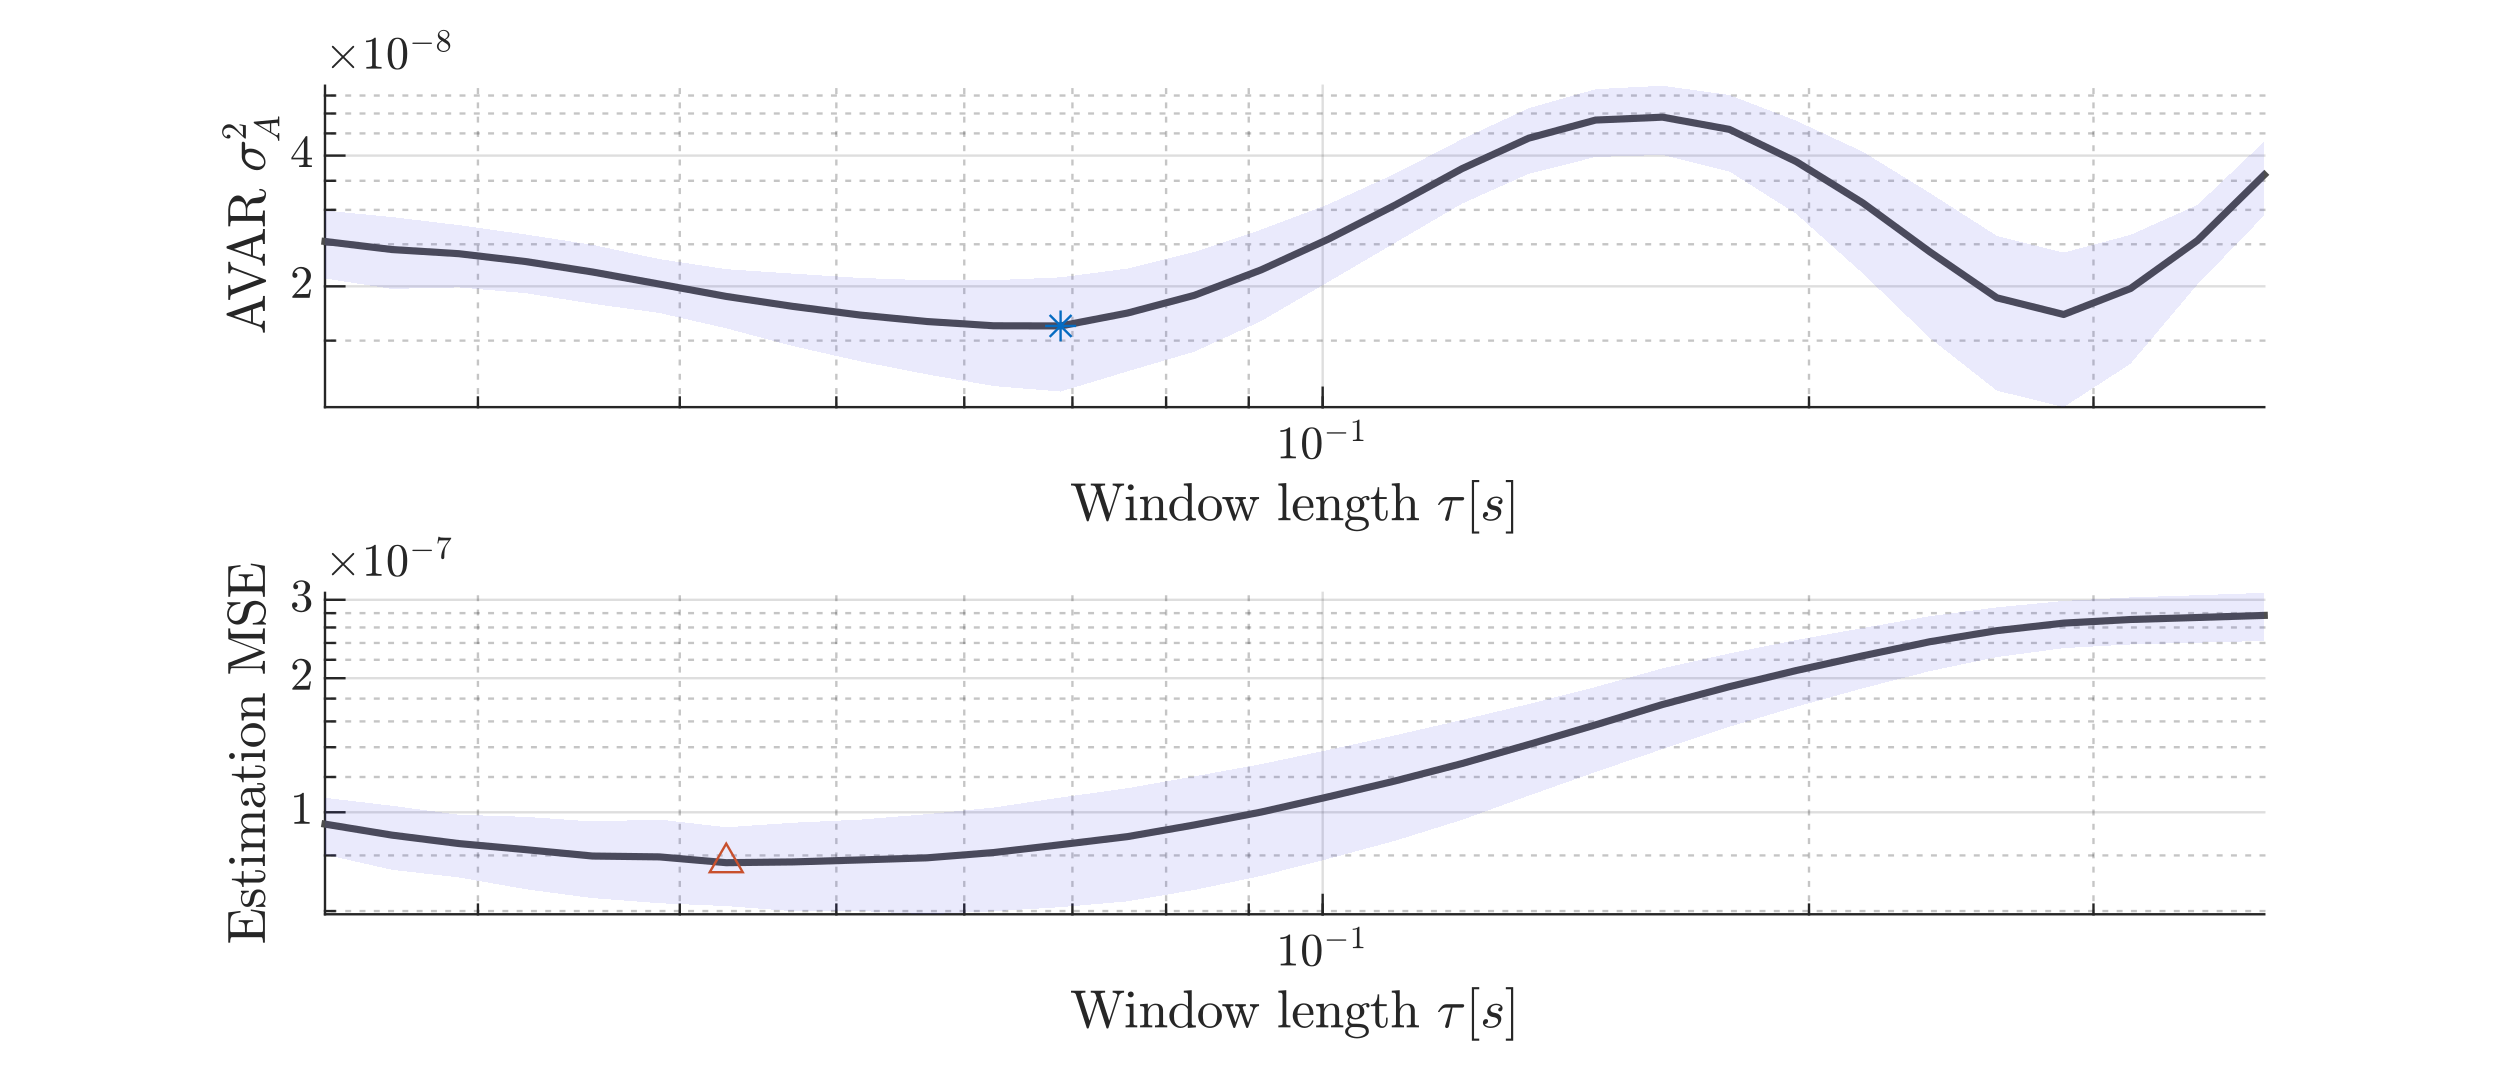 <?xml version="1.0"?>
<!DOCTYPE svg PUBLIC '-//W3C//DTD SVG 1.0//EN'
          'http://www.w3.org/TR/2001/REC-SVG-20010904/DTD/svg10.dtd'>
<svg xmlns:xlink="http://www.w3.org/1999/xlink" style="fill-opacity:1; color-rendering:auto; color-interpolation:auto; text-rendering:auto; stroke:black; stroke-linecap:square; stroke-miterlimit:10; shape-rendering:auto; stroke-opacity:1; fill:black; stroke-dasharray:none; font-weight:normal; stroke-width:1; font-family:'Dialog'; font-style:normal; stroke-linejoin:miter; font-size:12px; stroke-dashoffset:0; image-rendering:auto;" width="700" height="300" xmlns="http://www.w3.org/2000/svg"
><rect width="100%" height="100%" fill="#333333" stroke="none"/><!--Generated by the Batik Graphics2D SVG Generator--><defs id="genericDefs"
  /><g
  ><defs id="defs1"
    ><clipPath clipPathUnits="userSpaceOnUse" id="clipPath1"
      ><path d="M0 0 L700 0 L700 300 L0 300 L0 0 Z"
      /></clipPath
    ></defs
    ><g style="fill:white; stroke:white;"
    ><rect x="0" y="0" width="700" style="clip-path:url(#clipPath1); stroke:none;" height="300"
    /></g
    ><g style="fill:white; text-rendering:optimizeSpeed; color-rendering:optimizeSpeed; image-rendering:optimizeSpeed; shape-rendering:crispEdges; stroke:white; color-interpolation:sRGB;"
    ><rect x="0" width="700" height="300" y="0" style="stroke:none;"
      /><path style="stroke:none;" d="M91 114 L634 114 L634 24 L91 24 Z"
    /></g
    ><g style="fill-opacity:0.251; color-rendering:optimizeQuality; color-interpolation:linearRGB; text-rendering:geometricPrecision; stroke:rgb(26,26,26); stroke-linecap:butt; stroke-miterlimit:1; stroke-opacity:0.251; fill:rgb(26,26,26); stroke-dasharray:1,3; stroke-width:0.667; stroke-linejoin:bevel; image-rendering:optimizeQuality;"
    ><line y2="24" style="fill:none;" x1="133.821" x2="133.821" y1="114"
      /><line y2="24" style="fill:none;" x1="190.338" x2="190.338" y1="114"
      /><line y2="24" style="fill:none;" x1="234.175" x2="234.175" y1="114"
      /><line y2="24" style="fill:none;" x1="269.993" x2="269.993" y1="114"
      /><line y2="24" style="fill:none;" x1="300.277" x2="300.277" y1="114"
      /><line y2="24" style="fill:none;" x1="326.51" x2="326.51" y1="114"
      /><line y2="24" style="fill:none;" x1="349.649" x2="349.649" y1="114"
      /><line y2="24" style="fill:none;" x1="506.52" x2="506.52" y1="114"
      /><line y2="24" style="fill:none;" x1="586.175" x2="586.175" y1="114"
    /></g
    ><g style="stroke-linecap:butt; fill-opacity:0.149; fill:rgb(38,38,38); text-rendering:geometricPrecision; image-rendering:optimizeQuality; color-rendering:optimizeQuality; stroke-linejoin:round; stroke:rgb(38,38,38); color-interpolation:linearRGB; stroke-width:0.667; stroke-opacity:0.149;"
    ><line y2="24" style="fill:none;" x1="370.348" x2="370.348" y1="114"
    /></g
    ><g style="fill-opacity:0.251; color-rendering:optimizeQuality; color-interpolation:linearRGB; text-rendering:geometricPrecision; stroke:rgb(26,26,26); stroke-linecap:butt; stroke-miterlimit:1; stroke-opacity:0.251; fill:rgb(26,26,26); stroke-dasharray:1,3; stroke-width:0.667; stroke-linejoin:bevel; image-rendering:optimizeQuality;"
    ><line y2="95.375" style="fill:none;" x1="634" x2="91" y1="95.375"
      /><line y2="68.393" style="fill:none;" x1="634" x2="91" y1="68.393"
      /><line y2="58.763" style="fill:none;" x1="634" x2="91" y1="58.763"
      /><line y2="50.621" style="fill:none;" x1="634" x2="91" y1="50.621"
      /><line y2="37.347" style="fill:none;" x1="634" x2="91" y1="37.347"
      /><line y2="31.782" style="fill:none;" x1="634" x2="91" y1="31.782"
      /><line y2="26.748" style="fill:none;" x1="634" x2="91" y1="26.748"
    /></g
    ><g style="stroke-linecap:butt; fill-opacity:0.149; fill:rgb(38,38,38); text-rendering:geometricPrecision; image-rendering:optimizeQuality; color-rendering:optimizeQuality; stroke-linejoin:round; stroke:rgb(38,38,38); color-interpolation:linearRGB; stroke-width:0.667; stroke-opacity:0.149;"
    ><line y2="80.18" style="fill:none;" x1="634" x2="91" y1="80.18"
      /><line y2="43.568" style="fill:none;" x1="634" x2="91" y1="43.568"
      /><line x1="91" x2="634" y1="114" style="stroke-linecap:square; fill-opacity:1; fill:none; stroke-opacity:1;" y2="114"
      /><line x1="370.348" x2="370.348" y1="114" style="stroke-linecap:square; fill-opacity:1; fill:none; stroke-opacity:1;" y2="108.57"
      /><line x1="133.821" x2="133.821" y1="114" style="stroke-linecap:square; fill-opacity:1; fill:none; stroke-opacity:1;" y2="111.285"
      /><line x1="190.338" x2="190.338" y1="114" style="stroke-linecap:square; fill-opacity:1; fill:none; stroke-opacity:1;" y2="111.285"
      /><line x1="234.175" x2="234.175" y1="114" style="stroke-linecap:square; fill-opacity:1; fill:none; stroke-opacity:1;" y2="111.285"
      /><line x1="269.993" x2="269.993" y1="114" style="stroke-linecap:square; fill-opacity:1; fill:none; stroke-opacity:1;" y2="111.285"
      /><line x1="300.277" x2="300.277" y1="114" style="stroke-linecap:square; fill-opacity:1; fill:none; stroke-opacity:1;" y2="111.285"
      /><line x1="326.51" x2="326.51" y1="114" style="stroke-linecap:square; fill-opacity:1; fill:none; stroke-opacity:1;" y2="111.285"
      /><line x1="349.649" x2="349.649" y1="114" style="stroke-linecap:square; fill-opacity:1; fill:none; stroke-opacity:1;" y2="111.285"
      /><line x1="370.348" x2="370.348" y1="114" style="stroke-linecap:square; fill-opacity:1; fill:none; stroke-opacity:1;" y2="111.285"
      /><line x1="506.52" x2="506.52" y1="114" style="stroke-linecap:square; fill-opacity:1; fill:none; stroke-opacity:1;" y2="111.285"
      /><line x1="586.175" x2="586.175" y1="114" style="stroke-linecap:square; fill-opacity:1; fill:none; stroke-opacity:1;" y2="111.285"
    /></g
    ><g transform="translate(370.348,117.111)" style="font-size:13.333px; fill:rgb(38,38,38); text-rendering:geometricPrecision; image-rendering:optimizeQuality; color-rendering:optimizeQuality; font-family:'mwa_cmr10'; stroke:rgb(38,38,38); color-interpolation:linearRGB;"
    ><path style="stroke:none;" d="M-11.76 11.2 L-11.76 10.747 Q-10.135 10.747 -10.135 10.325 L-10.135 3.513 Q-10.807 3.825 -11.838 3.825 L-11.838 3.372 Q-10.244 3.372 -9.432 2.544 L-9.244 2.544 Q-9.197 2.544 -9.158 2.575 Q-9.119 2.606 -9.119 2.653 L-9.119 10.325 Q-9.119 10.747 -7.494 10.747 L-7.494 11.2 L-11.76 11.2 Z"
      /><path style="stroke:none;" d="M-3.046 11.481 Q-4.64 11.481 -5.21 10.169 Q-5.781 8.856 -5.781 7.059 Q-5.781 5.919 -5.578 4.926 Q-5.374 3.934 -4.765 3.239 Q-4.156 2.544 -3.046 2.544 Q-2.187 2.544 -1.64 2.958 Q-1.093 3.372 -0.812 4.036 Q-0.531 4.7 -0.421 5.458 Q-0.312 6.216 -0.312 7.059 Q-0.312 8.169 -0.523 9.145 Q-0.734 10.122 -1.335 10.802 Q-1.937 11.481 -3.046 11.481 ZM-3.046 11.153 Q-2.328 11.153 -1.968 10.411 Q-1.609 9.669 -1.531 8.762 Q-1.453 7.856 -1.453 6.841 Q-1.453 5.872 -1.531 5.044 Q-1.609 4.216 -1.96 3.544 Q-2.312 2.872 -3.046 2.872 Q-3.781 2.872 -4.14 3.551 Q-4.499 4.231 -4.578 5.051 Q-4.656 5.872 -4.656 6.841 Q-4.656 7.575 -4.624 8.216 Q-4.593 8.856 -4.437 9.536 Q-4.281 10.216 -3.945 10.684 Q-3.609 11.153 -3.046 11.153 Z"
      /><path style="stroke:none;" d="M1.292 4.299 Q1.214 4.299 1.167 4.236 Q1.12 4.174 1.12 4.111 Q1.12 4.049 1.167 3.986 Q1.214 3.924 1.292 3.924 L6.449 3.924 Q6.527 3.924 6.574 3.986 Q6.62 4.049 6.62 4.111 Q6.62 4.174 6.574 4.236 Q6.527 4.299 6.449 4.299 L1.292 4.299 Z"
      /><path style="stroke:none;" d="M8.458 6.361 L8.458 6.049 Q9.583 6.049 9.583 5.752 L9.583 1.033 Q9.13 1.252 8.411 1.252 L8.411 0.94 Q9.52 0.94 10.083 0.361 L10.208 0.361 Q10.239 0.361 10.262 0.385 Q10.286 0.408 10.286 0.44 L10.286 5.752 Q10.286 6.049 11.411 6.049 L11.411 6.361 L8.458 6.361 Z"
    /></g
    ><g transform="translate(362.5,133.333)" style="font-size:14.667px; fill:rgb(38,38,38); text-rendering:geometricPrecision; image-rendering:optimizeQuality; color-rendering:optimizeQuality; font-family:'mwa_cmr10'; stroke:rgb(38,38,38); color-interpolation:linearRGB;"
    ><path style="stroke:none;" d="M-58.209 12.492 L-61.272 3.07 Q-61.397 2.757 -61.733 2.679 Q-62.068 2.601 -62.615 2.601 L-62.615 2.07 L-58.584 2.07 L-58.584 2.601 Q-59.85 2.601 -59.85 3.007 L-59.85 3.07 L-57.459 10.461 L-55.412 4.148 L-55.756 3.07 Q-55.865 2.757 -56.209 2.679 Q-56.553 2.601 -57.084 2.601 L-57.084 2.07 L-53.068 2.07 L-53.068 2.601 Q-54.35 2.601 -54.35 3.007 Q-54.35 3.023 -54.334 3.07 Q-54.318 3.117 -54.318 3.132 L-51.928 10.461 L-49.678 3.492 Q-49.662 3.445 -49.662 3.351 Q-49.662 2.945 -50.084 2.773 Q-50.506 2.601 -50.959 2.601 L-50.959 2.07 L-47.756 2.07 L-47.756 2.601 Q-48.928 2.601 -49.209 3.492 L-52.147 12.492 Q-52.193 12.648 -52.365 12.648 L-52.475 12.648 Q-52.647 12.648 -52.693 12.492 L-55.162 4.851 L-57.662 12.492 Q-57.709 12.648 -57.881 12.648 L-57.99 12.648 Q-58.162 12.648 -58.209 12.492 Z"
      /><path style="stroke:none;" d="M-47.338 12.32 L-47.338 11.789 Q-46.838 11.789 -46.502 11.711 Q-46.166 11.632 -46.166 11.32 L-46.166 7.226 Q-46.166 6.648 -46.393 6.515 Q-46.619 6.382 -47.276 6.382 L-47.276 5.851 L-45.119 5.695 L-45.119 11.32 Q-45.119 11.632 -44.83 11.711 Q-44.541 11.789 -44.072 11.789 L-44.072 12.32 L-47.338 12.32 ZM-46.713 3.117 Q-46.713 2.789 -46.463 2.539 Q-46.213 2.289 -45.885 2.289 Q-45.682 2.289 -45.479 2.398 Q-45.276 2.507 -45.166 2.703 Q-45.057 2.898 -45.057 3.117 Q-45.057 3.429 -45.307 3.679 Q-45.557 3.929 -45.885 3.929 Q-46.213 3.929 -46.463 3.679 Q-46.713 3.429 -46.713 3.117 Z"
      /><path style="stroke:none;" d="M-43.28 12.32 L-43.28 11.789 Q-42.78 11.789 -42.444 11.711 Q-42.108 11.632 -42.108 11.32 L-42.108 7.226 Q-42.108 6.82 -42.233 6.64 Q-42.358 6.461 -42.584 6.421 Q-42.811 6.382 -43.28 6.382 L-43.28 5.851 L-41.108 5.695 L-41.108 7.164 Q-40.811 6.507 -40.217 6.101 Q-39.623 5.695 -38.936 5.695 Q-37.889 5.695 -37.365 6.195 Q-36.842 6.695 -36.842 7.711 L-36.842 11.32 Q-36.842 11.632 -36.514 11.711 Q-36.186 11.789 -35.67 11.789 L-35.67 12.32 L-39.108 12.32 L-39.108 11.789 Q-38.592 11.789 -38.264 11.711 Q-37.936 11.632 -37.936 11.32 L-37.936 7.757 Q-37.936 7.023 -38.147 6.554 Q-38.358 6.086 -39.03 6.086 Q-39.889 6.086 -40.452 6.781 Q-41.014 7.476 -41.014 8.351 L-41.014 11.32 Q-41.014 11.632 -40.686 11.711 Q-40.358 11.789 -39.858 11.789 L-39.858 12.32 L-43.28 12.32 Z"
      /><path style="stroke:none;" d="M-31.928 12.492 Q-32.803 12.492 -33.538 12.007 Q-34.272 11.523 -34.678 10.742 Q-35.084 9.961 -35.084 9.086 Q-35.084 8.179 -34.639 7.398 Q-34.194 6.617 -33.436 6.156 Q-32.678 5.695 -31.756 5.695 Q-31.209 5.695 -30.717 5.921 Q-30.225 6.148 -29.866 6.57 L-29.866 3.445 Q-29.866 3.039 -29.991 2.859 Q-30.116 2.679 -30.334 2.64 Q-30.553 2.601 -31.038 2.601 L-31.038 2.07 L-28.819 1.914 L-28.819 10.961 Q-28.819 11.351 -28.694 11.531 Q-28.569 11.711 -28.35 11.75 Q-28.131 11.789 -27.647 11.789 L-27.647 12.32 L-29.913 12.492 L-29.913 11.539 Q-30.303 11.992 -30.834 12.242 Q-31.366 12.492 -31.928 12.492 ZM-33.459 11.023 Q-33.194 11.507 -32.764 11.796 Q-32.334 12.086 -31.834 12.086 Q-31.209 12.086 -30.694 11.734 Q-30.178 11.382 -29.913 10.804 L-29.913 7.211 Q-30.084 6.882 -30.358 6.617 Q-30.631 6.351 -30.959 6.218 Q-31.288 6.086 -31.663 6.086 Q-32.444 6.086 -32.92 6.523 Q-33.397 6.961 -33.592 7.648 Q-33.788 8.336 -33.788 9.101 Q-33.788 9.695 -33.725 10.14 Q-33.663 10.586 -33.459 11.023 Z"
      /><path style="stroke:none;" d="M-23.686 12.492 Q-24.593 12.492 -25.358 12.031 Q-26.124 11.57 -26.569 10.804 Q-27.015 10.039 -27.015 9.132 Q-27.015 8.445 -26.772 7.804 Q-26.53 7.164 -26.069 6.664 Q-25.608 6.164 -24.999 5.882 Q-24.39 5.601 -23.686 5.601 Q-22.765 5.601 -22.007 6.086 Q-21.249 6.57 -20.811 7.39 Q-20.374 8.211 -20.374 9.132 Q-20.374 10.023 -20.819 10.796 Q-21.265 11.57 -22.03 12.031 Q-22.796 12.492 -23.686 12.492 ZM-23.686 12.054 Q-22.483 12.054 -22.085 11.179 Q-21.686 10.304 -21.686 8.961 Q-21.686 8.211 -21.765 7.711 Q-21.843 7.211 -22.108 6.804 Q-22.28 6.57 -22.538 6.382 Q-22.796 6.195 -23.085 6.093 Q-23.374 5.992 -23.686 5.992 Q-24.155 5.992 -24.577 6.203 Q-24.999 6.414 -25.28 6.804 Q-25.561 7.242 -25.632 7.75 Q-25.702 8.257 -25.702 8.961 Q-25.702 9.804 -25.561 10.476 Q-25.421 11.148 -24.975 11.601 Q-24.53 12.054 -23.686 12.054 Z"
      /><path style="stroke:none;" d="M-17.198 12.32 L-19.135 6.867 Q-19.26 6.539 -19.51 6.461 Q-19.76 6.382 -20.245 6.382 L-20.245 5.851 L-17.151 5.851 L-17.151 6.382 Q-18.042 6.382 -18.042 6.757 Q-18.026 6.773 -18.026 6.796 Q-18.026 6.82 -18.026 6.867 L-16.573 10.914 L-15.338 7.382 L-15.526 6.867 Q-15.651 6.539 -15.909 6.461 Q-16.167 6.382 -16.635 6.382 L-16.635 5.851 L-13.667 5.851 L-13.667 6.382 Q-14.557 6.382 -14.557 6.757 Q-14.557 6.804 -14.542 6.867 L-13.042 11.086 L-11.682 7.273 Q-11.651 7.148 -11.651 7.054 Q-11.651 6.742 -11.917 6.562 Q-12.182 6.382 -12.51 6.382 L-12.51 5.851 L-9.963 5.851 L-9.963 6.382 Q-10.417 6.382 -10.745 6.617 Q-11.073 6.851 -11.229 7.273 L-13.01 12.32 Q-13.057 12.492 -13.245 12.492 L-13.354 12.492 Q-13.526 12.492 -13.588 12.32 L-15.104 8.039 L-16.62 12.32 Q-16.682 12.492 -16.854 12.492 L-16.963 12.492 Q-17.135 12.492 -17.198 12.32 Z"
      /><path style="stroke:none;" d="M-4.56 12.32 L-4.56 11.789 Q-4.06 11.789 -3.724 11.711 Q-3.388 11.632 -3.388 11.32 L-3.388 3.445 Q-3.388 3.039 -3.513 2.859 Q-3.638 2.679 -3.865 2.64 Q-4.091 2.601 -4.56 2.601 L-4.56 2.07 L-2.341 1.914 L-2.341 11.32 Q-2.341 11.632 -2.013 11.711 Q-1.685 11.789 -1.17 11.789 L-1.17 12.32 L-4.56 12.32 Z"
      /><path style="stroke:none;" d="M2.78 12.492 Q1.858 12.492 1.1 12.007 Q0.342 11.523 -0.096 10.726 Q-0.533 9.929 -0.533 9.039 Q-0.533 8.148 -0.135 7.359 Q0.264 6.57 0.975 6.086 Q1.686 5.601 2.561 5.601 Q3.264 5.601 3.772 5.828 Q4.279 6.054 4.608 6.468 Q4.936 6.882 5.1 7.437 Q5.264 7.992 5.264 8.664 Q5.264 8.851 5.123 8.851 L0.779 8.851 L0.779 9.023 Q0.779 10.257 1.28 11.156 Q1.78 12.054 2.92 12.054 Q3.373 12.054 3.764 11.843 Q4.154 11.632 4.444 11.273 Q4.733 10.914 4.842 10.492 Q4.858 10.445 4.897 10.398 Q4.936 10.351 4.983 10.351 L5.123 10.351 Q5.264 10.351 5.264 10.554 Q5.061 11.398 4.358 11.945 Q3.655 12.492 2.78 12.492 ZM0.795 8.476 L4.201 8.476 Q4.201 7.914 4.045 7.336 Q3.889 6.757 3.522 6.375 Q3.155 5.992 2.561 5.992 Q1.717 5.992 1.256 6.789 Q0.795 7.586 0.795 8.476 Z"
      /><path style="stroke:none;" d="M6.017 12.32 L6.017 11.789 Q6.517 11.789 6.853 11.711 Q7.189 11.632 7.189 11.32 L7.189 7.226 Q7.189 6.82 7.064 6.64 Q6.939 6.461 6.712 6.421 Q6.486 6.382 6.017 6.382 L6.017 5.851 L8.189 5.695 L8.189 7.164 Q8.486 6.507 9.079 6.101 Q9.673 5.695 10.361 5.695 Q11.407 5.695 11.931 6.195 Q12.454 6.695 12.454 7.711 L12.454 11.32 Q12.454 11.632 12.782 11.711 Q13.111 11.789 13.626 11.789 L13.626 12.32 L10.189 12.32 L10.189 11.789 Q10.704 11.789 11.032 11.711 Q11.361 11.632 11.361 11.32 L11.361 7.757 Q11.361 7.023 11.15 6.554 Q10.939 6.086 10.267 6.086 Q9.407 6.086 8.845 6.781 Q8.282 7.476 8.282 8.351 L8.282 11.32 Q8.282 11.632 8.611 11.711 Q8.939 11.789 9.439 11.789 L9.439 12.32 L6.017 12.32 Z"
      /><path style="stroke:none;" d="M14.134 13.492 Q14.134 12.961 14.517 12.562 Q14.899 12.164 15.446 11.992 Q15.134 11.757 14.977 11.414 Q14.821 11.07 14.821 10.679 Q14.821 9.976 15.274 9.445 Q14.587 8.773 14.587 7.898 Q14.587 7.429 14.79 7.015 Q14.993 6.601 15.352 6.304 Q15.712 6.007 16.149 5.851 Q16.587 5.695 17.04 5.695 Q17.931 5.695 18.649 6.211 Q18.962 5.882 19.384 5.703 Q19.806 5.523 20.259 5.523 Q20.571 5.523 20.774 5.757 Q20.977 5.992 20.977 6.304 Q20.977 6.492 20.845 6.632 Q20.712 6.773 20.524 6.773 Q20.337 6.773 20.196 6.632 Q20.056 6.492 20.056 6.304 Q20.056 6.023 20.243 5.914 Q19.462 5.914 18.899 6.461 Q19.181 6.726 19.345 7.117 Q19.509 7.507 19.509 7.898 Q19.509 8.539 19.157 9.046 Q18.806 9.554 18.227 9.836 Q17.649 10.117 17.04 10.117 Q16.227 10.117 15.54 9.664 Q15.337 9.961 15.337 10.32 Q15.337 10.726 15.595 11.023 Q15.852 11.32 16.243 11.32 L17.477 11.32 Q18.368 11.32 19.087 11.476 Q19.806 11.632 20.29 12.117 Q20.774 12.601 20.774 13.492 Q20.774 14.148 20.22 14.586 Q19.665 15.023 18.892 15.218 Q18.118 15.414 17.462 15.414 Q16.79 15.414 16.017 15.218 Q15.243 15.023 14.688 14.586 Q14.134 14.148 14.134 13.492 ZM14.977 13.492 Q14.977 13.992 15.384 14.336 Q15.79 14.679 16.368 14.843 Q16.946 15.007 17.462 15.007 Q17.962 15.007 18.54 14.843 Q19.118 14.679 19.524 14.336 Q19.931 13.992 19.931 13.492 Q19.931 12.711 19.22 12.476 Q18.509 12.242 17.477 12.242 L16.243 12.242 Q15.899 12.242 15.61 12.406 Q15.321 12.57 15.149 12.867 Q14.977 13.164 14.977 13.492 ZM17.04 9.711 Q18.321 9.711 18.321 7.898 Q18.321 7.117 18.048 6.609 Q17.774 6.101 17.04 6.101 Q16.306 6.101 16.04 6.609 Q15.774 7.117 15.774 7.898 Q15.774 8.398 15.876 8.796 Q15.977 9.195 16.251 9.453 Q16.524 9.711 17.04 9.711 Z"
      /><path style="stroke:none;" d="M22.576 10.523 L22.576 6.382 L21.326 6.382 L21.326 5.992 Q22.311 5.992 22.772 5.078 Q23.233 4.164 23.233 3.086 L23.67 3.086 L23.67 5.851 L25.78 5.851 L25.78 6.382 L23.67 6.382 L23.67 10.492 Q23.67 11.117 23.881 11.586 Q24.092 12.054 24.623 12.054 Q25.139 12.054 25.366 11.554 Q25.592 11.054 25.592 10.492 L25.592 9.601 L26.03 9.601 L26.03 10.523 Q26.03 10.992 25.858 11.445 Q25.686 11.898 25.35 12.195 Q25.014 12.492 24.53 12.492 Q23.623 12.492 23.1 11.953 Q22.576 11.414 22.576 10.523 Z"
      /><path style="stroke:none;" d="M27.202 12.32 L27.202 11.789 Q27.702 11.789 28.038 11.711 Q28.374 11.632 28.374 11.32 L28.374 3.445 Q28.374 3.039 28.249 2.859 Q28.124 2.679 27.897 2.64 Q27.671 2.601 27.202 2.601 L27.202 2.07 L29.421 1.914 L29.421 7.07 Q29.733 6.445 30.296 6.07 Q30.858 5.695 31.546 5.695 Q32.593 5.695 33.116 6.195 Q33.639 6.695 33.639 7.711 L33.639 11.32 Q33.639 11.632 33.968 11.711 Q34.296 11.789 34.811 11.789 L34.811 12.32 L31.374 12.32 L31.374 11.789 Q31.89 11.789 32.218 11.711 Q32.546 11.632 32.546 11.32 L32.546 7.757 Q32.546 7.023 32.335 6.554 Q32.124 6.086 31.452 6.086 Q30.593 6.086 30.03 6.781 Q29.468 7.476 29.468 8.351 L29.468 11.32 Q29.468 11.632 29.796 11.711 Q30.124 11.789 30.624 11.789 L30.624 12.32 L27.202 12.32 Z"
      /><path style="stroke:none;" d="M42.13 12.086 Q42.13 11.992 42.145 11.929 L43.724 6.789 L42.364 6.789 Q41.817 6.789 41.341 7.132 Q40.864 7.476 40.552 7.992 Q40.52 8.054 40.458 8.054 L40.286 8.054 Q40.145 8.054 40.145 7.914 Q40.145 7.882 40.177 7.82 Q40.661 6.992 41.224 6.421 Q41.786 5.851 42.489 5.851 L47.083 5.851 Q47.255 5.851 47.364 5.961 Q47.474 6.07 47.474 6.226 Q47.474 6.461 47.317 6.625 Q47.161 6.789 46.927 6.789 L44.208 6.789 L43.208 11.961 Q43.145 12.195 42.989 12.359 Q42.833 12.523 42.583 12.523 Q42.38 12.523 42.255 12.398 Q42.13 12.273 42.13 12.086 Z"
      /><path style="stroke:none;" d="M49.623 16.07 L49.623 1.07 L51.686 1.07 L51.686 1.664 L50.233 1.664 L50.233 15.476 L51.686 15.476 L51.686 16.07 L49.623 16.07 Z"
      /><path style="stroke:none;" d="M53.229 11.398 Q53.635 12.086 54.854 12.086 Q55.385 12.086 55.861 11.906 Q56.338 11.726 56.651 11.375 Q56.963 11.023 56.963 10.507 Q56.963 10.117 56.682 9.867 Q56.401 9.617 55.994 9.523 L55.182 9.367 Q54.635 9.226 54.276 8.843 Q53.916 8.461 53.916 7.929 Q53.916 7.257 54.276 6.742 Q54.635 6.226 55.229 5.961 Q55.822 5.695 56.463 5.695 Q57.135 5.695 57.674 6.015 Q58.213 6.336 58.213 6.976 Q58.213 7.32 58.018 7.586 Q57.822 7.851 57.479 7.851 Q57.291 7.851 57.143 7.726 Q56.994 7.601 56.994 7.398 Q56.994 7.226 57.096 7.062 Q57.197 6.898 57.361 6.796 Q57.526 6.695 57.697 6.695 Q57.572 6.367 57.213 6.226 Q56.854 6.086 56.432 6.086 Q56.041 6.086 55.666 6.234 Q55.291 6.382 55.057 6.679 Q54.822 6.976 54.822 7.382 Q54.822 7.648 55.018 7.859 Q55.213 8.07 55.479 8.148 L56.354 8.336 Q56.776 8.414 57.119 8.64 Q57.463 8.867 57.666 9.203 Q57.869 9.539 57.869 9.976 Q57.869 10.539 57.557 11.078 Q57.244 11.617 56.791 11.945 Q55.994 12.492 54.838 12.492 Q54.041 12.492 53.377 12.125 Q52.713 11.757 52.713 11.023 Q52.713 10.617 52.947 10.312 Q53.182 10.007 53.588 10.007 Q53.838 10.007 54.002 10.156 Q54.166 10.304 54.166 10.554 Q54.166 10.898 53.908 11.148 Q53.651 11.398 53.307 11.398 L53.229 11.398 Z"
      /><path style="stroke:none;" d="M59.135 16.07 L59.135 15.476 L60.588 15.476 L60.588 1.664 L59.135 1.664 L59.135 1.07 L61.197 1.07 L61.197 16.07 L59.135 16.07 Z"
    /></g
    ><g style="fill:rgb(38,38,38); text-rendering:geometricPrecision; image-rendering:optimizeQuality; color-rendering:optimizeQuality; stroke-linejoin:round; stroke:rgb(38,38,38); color-interpolation:linearRGB; stroke-width:0.667;"
    ><line y2="24" style="fill:none;" x1="91" x2="91" y1="114"
      /><line y2="80.18" style="fill:none;" x1="91" x2="96.43" y1="80.18"
      /><line y2="43.568" style="fill:none;" x1="91" x2="96.43" y1="43.568"
      /><line y2="95.375" style="fill:none;" x1="91" x2="93.715" y1="95.375"
      /><line y2="68.393" style="fill:none;" x1="91" x2="93.715" y1="68.393"
      /><line y2="58.763" style="fill:none;" x1="91" x2="93.715" y1="58.763"
      /><line y2="50.621" style="fill:none;" x1="91" x2="93.715" y1="50.621"
      /><line y2="37.347" style="fill:none;" x1="91" x2="93.715" y1="37.347"
      /><line y2="31.782" style="fill:none;" x1="91" x2="93.715" y1="31.782"
      /><line y2="26.748" style="fill:none;" x1="91" x2="93.715" y1="26.748"
    /></g
    ><g transform="translate(87.889,80.18)" style="font-size:13.333px; fill:rgb(38,38,38); text-rendering:geometricPrecision; image-rendering:optimizeQuality; color-rendering:optimizeQuality; font-family:'mwa_cmr10'; stroke:rgb(38,38,38); color-interpolation:linearRGB;"
    ><path style="stroke:none;" d="M-6.026 3.2 L-6.026 2.856 Q-6.026 2.825 -5.995 2.778 L-3.979 0.544 Q-3.51 0.044 -3.229 -0.292 Q-2.948 -0.628 -2.667 -1.066 Q-2.385 -1.503 -2.221 -1.956 Q-2.057 -2.409 -2.057 -2.909 Q-2.057 -3.441 -2.26 -3.933 Q-2.464 -4.425 -2.854 -4.714 Q-3.245 -5.003 -3.792 -5.003 Q-4.354 -5.003 -4.807 -4.659 Q-5.26 -4.316 -5.448 -3.784 Q-5.385 -3.8 -5.307 -3.8 Q-5.01 -3.8 -4.807 -3.605 Q-4.604 -3.409 -4.604 -3.097 Q-4.604 -2.8 -4.807 -2.589 Q-5.01 -2.378 -5.307 -2.378 Q-5.604 -2.378 -5.815 -2.589 Q-6.026 -2.8 -6.026 -3.097 Q-6.026 -3.581 -5.839 -4.011 Q-5.651 -4.441 -5.307 -4.769 Q-4.964 -5.097 -4.526 -5.277 Q-4.089 -5.456 -3.604 -5.456 Q-2.854 -5.456 -2.214 -5.144 Q-1.573 -4.831 -1.198 -4.253 Q-0.823 -3.675 -0.823 -2.909 Q-0.823 -2.347 -1.073 -1.839 Q-1.323 -1.331 -1.706 -0.917 Q-2.089 -0.503 -2.698 0.028 Q-3.307 0.559 -3.495 0.731 L-4.964 2.153 L-3.714 2.153 Q-2.792 2.153 -2.175 2.138 Q-1.557 2.122 -1.526 2.075 Q-1.37 1.919 -1.214 0.887 L-0.823 0.887 L-1.198 3.2 L-6.026 3.2 Z"
    /></g
    ><g transform="translate(87.889,43.568)" style="font-size:13.333px; fill:rgb(38,38,38); text-rendering:geometricPrecision; image-rendering:optimizeQuality; color-rendering:optimizeQuality; font-family:'mwa_cmr10'; stroke:rgb(38,38,38); color-interpolation:linearRGB;"
    ><path style="stroke:none;" d="M-6.307 1.059 L-6.307 0.591 L-2.292 -5.394 Q-2.245 -5.456 -2.151 -5.456 L-1.964 -5.456 Q-1.823 -5.456 -1.823 -5.316 L-1.823 0.591 L-0.542 0.591 L-0.542 1.059 L-1.823 1.059 L-1.823 2.325 Q-1.823 2.591 -1.44 2.669 Q-1.057 2.747 -0.557 2.747 L-0.557 3.2 L-4.135 3.2 L-4.135 2.747 Q-3.635 2.747 -3.253 2.669 Q-2.87 2.591 -2.87 2.325 L-2.87 1.059 L-6.307 1.059 ZM-5.87 0.591 L-2.792 0.591 L-2.792 -4.003 L-5.87 0.591 Z"
    /></g
    ><g transform="translate(91,24)" style="font-size:13.333px; fill:rgb(38,38,38); text-rendering:geometricPrecision; image-rendering:optimizeQuality; color-rendering:optimizeQuality; font-family:'mwb_cmsy10'; stroke:rgb(38,38,38); color-interpolation:linearRGB;"
    ><path style="stroke:none;" d="M1.906 -5.175 Q1.906 -5.269 1.969 -5.362 L4.672 -8.05 L1.969 -10.753 Q1.906 -10.816 1.906 -10.925 Q1.906 -11.019 1.984 -11.105 Q2.062 -11.191 2.172 -11.191 Q2.266 -11.191 2.375 -11.097 L5.062 -8.409 L7.734 -11.097 Q7.844 -11.191 7.922 -11.191 Q8.031 -11.191 8.109 -11.113 Q8.188 -11.034 8.188 -10.925 Q8.188 -10.816 8.125 -10.753 L5.422 -8.05 L8.125 -5.362 Q8.188 -5.269 8.188 -5.175 Q8.188 -5.066 8.109 -4.987 Q8.031 -4.909 7.922 -4.909 Q7.828 -4.909 7.734 -5.003 L5.062 -7.691 L2.375 -5.003 Q2.266 -4.909 2.172 -4.909 Q2.062 -4.909 1.984 -4.995 Q1.906 -5.081 1.906 -5.175 Z"
      /><path style="stroke:none;" d="M11.573 -4.8 L11.573 -5.253 Q13.198 -5.253 13.198 -5.675 L13.198 -12.488 Q12.527 -12.175 11.495 -12.175 L11.495 -12.628 Q13.089 -12.628 13.902 -13.456 L14.089 -13.456 Q14.136 -13.456 14.175 -13.425 Q14.214 -13.394 14.214 -13.347 L14.214 -5.675 Q14.214 -5.253 15.839 -5.253 L15.839 -4.8 L11.573 -4.8 Z"
      /><path style="stroke:none;" d="M20.287 -4.519 Q18.693 -4.519 18.123 -5.831 Q17.553 -7.144 17.553 -8.941 Q17.553 -10.081 17.756 -11.073 Q17.959 -12.066 18.568 -12.761 Q19.178 -13.456 20.287 -13.456 Q21.146 -13.456 21.693 -13.042 Q22.24 -12.628 22.521 -11.964 Q22.803 -11.3 22.912 -10.542 Q23.021 -9.784 23.021 -8.941 Q23.021 -7.831 22.811 -6.855 Q22.6 -5.878 21.998 -5.199 Q21.396 -4.519 20.287 -4.519 ZM20.287 -4.847 Q21.006 -4.847 21.365 -5.589 Q21.725 -6.331 21.803 -7.237 Q21.881 -8.144 21.881 -9.159 Q21.881 -10.128 21.803 -10.956 Q21.725 -11.784 21.373 -12.456 Q21.021 -13.128 20.287 -13.128 Q19.553 -13.128 19.193 -12.448 Q18.834 -11.769 18.756 -10.948 Q18.678 -10.128 18.678 -9.159 Q18.678 -8.425 18.709 -7.784 Q18.74 -7.144 18.896 -6.464 Q19.053 -5.784 19.389 -5.316 Q19.725 -4.847 20.287 -4.847 Z"
      /><path style="stroke:none;" d="M24.626 -11.701 Q24.547 -11.701 24.501 -11.764 Q24.454 -11.826 24.454 -11.889 Q24.454 -11.951 24.501 -12.014 Q24.547 -12.076 24.626 -12.076 L29.782 -12.076 Q29.86 -12.076 29.907 -12.014 Q29.954 -11.951 29.954 -11.889 Q29.954 -11.826 29.907 -11.764 Q29.86 -11.701 29.782 -11.701 L24.626 -11.701 Z"
      /><path style="stroke:none;" d="M31.338 -10.998 Q31.338 -11.545 31.697 -11.959 Q32.057 -12.373 32.604 -12.654 L32.276 -12.873 Q31.963 -13.076 31.776 -13.412 Q31.588 -13.748 31.588 -14.107 Q31.588 -14.545 31.815 -14.889 Q32.041 -15.232 32.416 -15.435 Q32.791 -15.639 33.213 -15.639 Q33.619 -15.639 33.986 -15.475 Q34.354 -15.31 34.596 -15.006 Q34.838 -14.701 34.838 -14.279 Q34.838 -13.982 34.697 -13.725 Q34.557 -13.467 34.307 -13.256 Q34.057 -13.045 33.776 -12.904 L34.291 -12.576 Q34.635 -12.342 34.854 -11.967 Q35.072 -11.592 35.072 -11.17 Q35.072 -10.685 34.815 -10.279 Q34.557 -9.873 34.127 -9.654 Q33.697 -9.435 33.213 -9.435 Q32.744 -9.435 32.315 -9.631 Q31.885 -9.826 31.611 -10.178 Q31.338 -10.529 31.338 -10.998 ZM31.822 -10.998 Q31.822 -10.654 32.018 -10.357 Q32.213 -10.06 32.541 -9.896 Q32.869 -9.732 33.213 -9.732 Q33.729 -9.732 34.158 -10.037 Q34.588 -10.342 34.588 -10.842 Q34.588 -11.014 34.518 -11.185 Q34.447 -11.357 34.33 -11.49 Q34.213 -11.623 34.057 -11.717 L32.854 -12.498 Q32.572 -12.357 32.338 -12.123 Q32.104 -11.889 31.963 -11.607 Q31.822 -11.326 31.822 -10.998 ZM32.447 -13.748 L33.541 -13.045 Q33.916 -13.264 34.158 -13.576 Q34.401 -13.889 34.401 -14.279 Q34.401 -14.592 34.229 -14.842 Q34.057 -15.092 33.783 -15.232 Q33.51 -15.373 33.197 -15.373 Q32.932 -15.373 32.658 -15.271 Q32.385 -15.17 32.205 -14.959 Q32.026 -14.748 32.026 -14.467 Q32.026 -14.045 32.447 -13.748 Z"
    /></g
    ><g style="stroke-linecap:butt; fill:rgb(77,77,77); text-rendering:geometricPrecision; image-rendering:optimizeQuality; color-rendering:optimizeQuality; stroke-linejoin:round; stroke:rgb(77,77,77); color-interpolation:linearRGB; stroke-width:2;"
    ><path d="M91 67.614 L109.724 69.873 L128.448 71.033 L147.172 73.232 L165.897 76.158 L184.621 79.55 L203.345 83 L222.069 85.798 L240.793 88.208 L259.517 90.023 L278.241 91.219 L296.966 91.263 L315.69 87.654 L334.414 82.693 L353.138 75.556 L371.862 66.995 L390.586 57.446 L409.31 47.253 L428.034 38.687 L446.759 33.617 L465.483 32.805 L484.207 36.224 L502.931 45.242 L521.655 56.866 L540.379 70.544 L559.104 83.38 L577.828 88.057 L596.552 80.782 L615.276 67.349 L634 48.947" style="fill:none; fill-rule:evenodd;"
    /></g
    ><g transform="translate(296.966,91.263)" style="stroke-linecap:butt; fill:rgb(0,114,189); text-rendering:geometricPrecision; color-rendering:optimizeQuality; image-rendering:optimizeQuality; stroke:rgb(0,114,189); color-interpolation:linearRGB; stroke-width:0.667;"
    ><path style="fill:none;" d="M0 -4 L0 4 M-4 0 L4 0 M-2.828 -2.828 L2.828 2.828 M-2.828 2.828 L2.828 -2.828"
    /></g
    ><g style="fill-opacity:0.102; fill:rgb(51,51,230); text-rendering:optimizeSpeed; image-rendering:optimizeSpeed; color-rendering:optimizeSpeed; shape-rendering:crispEdges; stroke:rgb(51,51,230); color-interpolation:sRGB; stroke-opacity:0.102;"
    ><path style="stroke:none;" d="M278.241 108.094 L296.966 109.636 L315.69 103.988 L334.414 98.48 L353.138 89.898 L371.862 78.979 L390.586 68.014 L409.31 57.047 L428.034 48.669 L446.759 43.948 L465.483 43.378 L484.207 48.004 L502.931 59.861 L521.655 76.626 L540.379 94.669 L559.104 109.37 L577.828 114 L596.552 101.846 L615.276 79.649 L634 60.301 L634 39.607 L615.276 57.379 L596.552 65.764 L577.828 70.736 L559.104 66.039 L540.379 54.044 L521.655 42.519 L502.931 33.805 L484.207 26.598 L465.483 24 L446.759 24.981 L428.034 30.294 L409.31 38.995 L390.586 48.645 L371.862 57.233 L353.138 64.288 L334.414 70.555 L315.69 75.196 L296.966 77.659 L278.241 78.45 L259.517 78.481 L240.793 77.815 L222.069 76.617 L203.345 75.362 L184.621 72.546 L165.897 68.553 L147.172 65.649 L128.448 63.03 L109.724 60.764 L91 58.957 L91 77.973 L109.724 80.887 L128.448 80.469 L147.172 82.089 L165.897 85.047 L184.621 87.628 L203.345 91.933 L222.069 96.917 L240.793 101.159 L259.517 104.814 Z"
    /></g
    ><g transform="translate(79.444,62.5) rotate(-90)" style="font-size:14.667px; fill:rgb(38,38,38); text-rendering:geometricPrecision; image-rendering:optimizeQuality; color-rendering:optimizeQuality; font-family:'mwa_cmr10'; stroke:rgb(38,38,38); color-interpolation:linearRGB;"
    ><path style="stroke:none;" d="M-30.636 -5.28 L-30.636 -5.811 Q-29.292 -5.811 -28.995 -6.686 L-25.839 -15.858 Q-25.792 -16.014 -25.604 -16.014 L-25.401 -16.014 Q-25.214 -16.014 -25.167 -15.858 L-21.87 -6.28 Q-21.745 -5.968 -21.346 -5.889 Q-20.948 -5.811 -20.37 -5.811 L-20.37 -5.28 L-24.558 -5.28 L-24.558 -5.811 Q-23.308 -5.811 -23.308 -6.218 L-23.308 -6.28 L-24.12 -8.624 L-27.761 -8.624 L-28.433 -6.686 Q-28.448 -6.639 -28.448 -6.546 Q-28.448 -6.171 -28.089 -5.991 Q-27.729 -5.811 -27.323 -5.811 L-27.323 -5.28 L-30.636 -5.28 ZM-27.589 -9.155 L-24.292 -9.155 L-25.948 -13.936 L-27.589 -9.155 Z"
    /></g
    ><g transform="translate(79.444,62.5) rotate(-90)" style="font-size:14.667px; fill:rgb(38,38,38); text-rendering:geometricPrecision; image-rendering:optimizeQuality; color-rendering:optimizeQuality; font-family:'mwa_cmr10'; stroke:rgb(38,38,38); color-interpolation:linearRGB;"
    ><path style="stroke:none;" d="M-16.468 -5.108 L-20 -14.53 Q-20.14 -14.843 -20.515 -14.921 Q-20.89 -14.999 -21.468 -14.999 L-21.468 -15.53 L-17.343 -15.53 L-17.343 -14.999 Q-18.578 -14.999 -18.578 -14.608 Q-18.578 -14.593 -18.578 -14.569 Q-18.578 -14.546 -18.578 -14.53 L-15.687 -6.874 L-12.968 -14.108 Q-12.953 -14.171 -12.953 -14.296 Q-12.953 -14.655 -13.289 -14.827 Q-13.625 -14.999 -14.031 -14.999 L-14.031 -15.53 L-10.796 -15.53 L-10.796 -14.999 Q-11.359 -14.999 -11.789 -14.788 Q-12.218 -14.577 -12.406 -14.108 L-15.796 -5.108 Q-15.843 -4.952 -16.031 -4.952 L-16.234 -4.952 Q-16.422 -4.952 -16.468 -5.108 Z"
      /><path style="stroke:none;" d="M-11.895 -5.28 L-11.895 -5.811 Q-10.551 -5.811 -10.254 -6.686 L-7.098 -15.858 Q-7.051 -16.014 -6.864 -16.014 L-6.66 -16.014 Q-6.473 -16.014 -6.426 -15.858 L-3.129 -6.28 Q-3.004 -5.968 -2.606 -5.889 Q-2.207 -5.811 -1.629 -5.811 L-1.629 -5.28 L-5.817 -5.28 L-5.817 -5.811 Q-4.567 -5.811 -4.567 -6.218 L-4.567 -6.28 L-5.379 -8.624 L-9.02 -8.624 L-9.692 -6.686 Q-9.707 -6.639 -9.707 -6.546 Q-9.707 -6.171 -9.348 -5.991 Q-8.989 -5.811 -8.582 -5.811 L-8.582 -5.28 L-11.895 -5.28 ZM-8.848 -9.155 L-5.551 -9.155 L-7.207 -13.936 L-8.848 -9.155 Z"
      /><path style="stroke:none;" d="M-0.879 -5.28 L-0.879 -5.811 Q0.668 -5.811 0.668 -6.28 L0.668 -14.53 Q0.668 -14.999 -0.879 -14.999 L-0.879 -15.53 L3.824 -15.53 Q4.668 -15.53 5.597 -15.225 Q6.527 -14.921 7.144 -14.296 Q7.761 -13.671 7.761 -12.811 Q7.761 -12.186 7.386 -11.686 Q7.011 -11.186 6.426 -10.858 Q5.84 -10.53 5.215 -10.374 Q5.886 -10.139 6.394 -9.632 Q6.902 -9.124 7.011 -8.452 L7.215 -7.124 Q7.371 -6.218 7.527 -5.78 Q7.683 -5.343 8.23 -5.343 Q8.699 -5.343 8.933 -5.78 Q9.168 -6.218 9.168 -6.718 Q9.168 -6.78 9.214 -6.819 Q9.261 -6.858 9.308 -6.858 L9.449 -6.858 Q9.605 -6.858 9.605 -6.655 Q9.605 -6.249 9.441 -5.858 Q9.277 -5.468 8.972 -5.21 Q8.668 -4.952 8.246 -4.952 Q7.168 -4.952 6.386 -5.491 Q5.605 -6.03 5.605 -7.061 L5.605 -8.405 Q5.605 -9.155 5.09 -9.686 Q4.574 -10.218 3.808 -10.218 L2.011 -10.218 L2.011 -6.28 Q2.011 -5.811 3.558 -5.811 L3.558 -5.28 L-0.879 -5.28 ZM2.011 -10.608 L3.621 -10.608 Q4.855 -10.608 5.511 -11.108 Q6.168 -11.608 6.168 -12.811 Q6.168 -13.999 5.519 -14.499 Q4.871 -14.999 3.621 -14.999 L2.777 -14.999 Q2.496 -14.999 2.347 -14.975 Q2.199 -14.952 2.105 -14.85 Q2.011 -14.749 2.011 -14.53 L2.011 -10.608 Z"
      /><path style="stroke:none;" d="M17.119 -5.108 Q16.447 -5.108 15.931 -5.428 Q15.415 -5.749 15.134 -6.288 Q14.853 -6.827 14.853 -7.483 Q14.853 -8.186 15.165 -8.952 Q15.478 -9.718 16.025 -10.358 Q16.572 -10.999 17.259 -11.374 Q17.947 -11.749 18.665 -11.749 L22.447 -11.749 Q22.603 -11.749 22.712 -11.647 Q22.822 -11.546 22.822 -11.374 Q22.822 -11.139 22.665 -10.975 Q22.509 -10.811 22.29 -10.811 L20.462 -10.811 Q20.884 -10.171 20.884 -9.264 Q20.884 -8.499 20.595 -7.772 Q20.306 -7.046 19.782 -6.436 Q19.259 -5.827 18.572 -5.468 Q17.884 -5.108 17.119 -5.108 ZM17.119 -5.514 Q17.947 -5.514 18.579 -6.155 Q19.212 -6.796 19.548 -7.718 Q19.884 -8.639 19.884 -9.436 Q19.884 -10.077 19.532 -10.444 Q19.181 -10.811 18.54 -10.811 Q17.665 -10.811 17.056 -10.225 Q16.447 -9.639 16.142 -8.757 Q15.837 -7.874 15.837 -7.046 Q15.837 -6.405 16.181 -5.96 Q16.525 -5.514 17.119 -5.514 Z"
      /><path style="stroke:none;" d="M23.713 -10.602 L23.713 -10.868 Q23.713 -10.899 23.729 -10.931 L25.291 -12.649 Q25.635 -13.024 25.854 -13.282 Q26.072 -13.54 26.291 -13.876 Q26.51 -14.212 26.635 -14.563 Q26.76 -14.915 26.76 -15.306 Q26.76 -15.712 26.604 -16.087 Q26.447 -16.462 26.15 -16.688 Q25.854 -16.915 25.432 -16.915 Q24.994 -16.915 24.643 -16.649 Q24.291 -16.384 24.15 -15.977 Q24.197 -15.977 24.26 -15.977 Q24.494 -15.977 24.65 -15.829 Q24.807 -15.681 24.807 -15.446 Q24.807 -15.212 24.65 -15.056 Q24.494 -14.899 24.26 -14.899 Q24.025 -14.899 23.869 -15.063 Q23.713 -15.227 23.713 -15.446 Q23.713 -15.821 23.854 -16.149 Q23.994 -16.477 24.26 -16.735 Q24.525 -16.993 24.861 -17.126 Q25.197 -17.259 25.572 -17.259 Q26.15 -17.259 26.643 -17.017 Q27.135 -16.774 27.424 -16.337 Q27.713 -15.899 27.713 -15.306 Q27.713 -14.868 27.518 -14.477 Q27.322 -14.087 27.025 -13.767 Q26.729 -13.446 26.268 -13.04 Q25.807 -12.634 25.65 -12.509 L24.525 -11.415 L25.479 -11.415 Q26.197 -11.415 26.674 -11.423 Q27.15 -11.431 27.166 -11.462 Q27.291 -11.587 27.416 -12.384 L27.713 -12.384 L27.416 -10.602 L23.713 -10.602 Z"
      /><path style="stroke:none;" d="M23.14 -1.24 Q23.046 -1.24 23.046 -1.365 Q23.077 -1.6 23.171 -1.6 Q23.577 -1.6 23.866 -1.756 Q24.155 -1.912 24.374 -2.256 Q24.39 -2.272 24.39 -2.272 L27.968 -8.287 Q28.046 -8.397 28.155 -8.397 L28.28 -8.397 Q28.312 -8.397 28.343 -8.389 Q28.374 -8.381 28.398 -8.35 Q28.421 -8.319 28.421 -8.287 L29.03 -1.834 Q29.03 -1.787 29.062 -1.694 Q29.171 -1.6 29.812 -1.6 Q29.921 -1.6 29.921 -1.459 Q29.89 -1.334 29.866 -1.287 Q29.843 -1.24 29.749 -1.24 L27.249 -1.24 Q27.155 -1.24 27.155 -1.365 Q27.202 -1.6 27.28 -1.6 Q28.077 -1.6 28.124 -1.865 L27.968 -3.506 L25.515 -3.506 L24.702 -2.162 Q24.64 -2.068 24.64 -1.912 Q24.64 -1.74 24.804 -1.67 Q24.968 -1.6 25.171 -1.6 Q25.28 -1.6 25.28 -1.459 Q25.233 -1.319 25.218 -1.279 Q25.202 -1.24 25.108 -1.24 L23.14 -1.24 ZM25.702 -3.865 L27.937 -3.865 L27.64 -7.1 L25.702 -3.865 Z"
    /></g
    ><g style="fill:white; text-rendering:optimizeSpeed; color-rendering:optimizeSpeed; image-rendering:optimizeSpeed; shape-rendering:crispEdges; stroke:white; color-interpolation:sRGB;"
    ><path style="stroke:none;" d="M91 256 L634 256 L634 166 L91 166 Z"
    /></g
    ><g style="fill-opacity:0.251; color-rendering:optimizeQuality; color-interpolation:linearRGB; text-rendering:geometricPrecision; stroke:rgb(26,26,26); stroke-linecap:butt; stroke-miterlimit:1; stroke-opacity:0.251; fill:rgb(26,26,26); stroke-dasharray:1,3; stroke-width:0.667; stroke-linejoin:bevel; image-rendering:optimizeQuality;"
    ><line y2="166" style="fill:none;" x1="133.821" x2="133.821" y1="256"
      /><line y2="166" style="fill:none;" x1="190.338" x2="190.338" y1="256"
      /><line y2="166" style="fill:none;" x1="234.175" x2="234.175" y1="256"
      /><line y2="166" style="fill:none;" x1="269.993" x2="269.993" y1="256"
      /><line y2="166" style="fill:none;" x1="300.277" x2="300.277" y1="256"
      /><line y2="166" style="fill:none;" x1="326.51" x2="326.51" y1="256"
      /><line y2="166" style="fill:none;" x1="349.649" x2="349.649" y1="256"
      /><line y2="166" style="fill:none;" x1="506.52" x2="506.52" y1="256"
      /><line y2="166" style="fill:none;" x1="586.175" x2="586.175" y1="256"
    /></g
    ><g style="stroke-linecap:butt; fill-opacity:0.149; fill:rgb(38,38,38); text-rendering:geometricPrecision; image-rendering:optimizeQuality; color-rendering:optimizeQuality; stroke-linejoin:round; stroke:rgb(38,38,38); color-interpolation:linearRGB; stroke-width:0.667; stroke-opacity:0.149;"
    ><line y2="166" style="fill:none;" x1="370.348" x2="370.348" y1="256"
    /></g
    ><g style="fill-opacity:0.251; color-rendering:optimizeQuality; color-interpolation:linearRGB; text-rendering:geometricPrecision; stroke:rgb(26,26,26); stroke-linecap:butt; stroke-miterlimit:1; stroke-opacity:0.251; fill:rgb(26,26,26); stroke-dasharray:1,3; stroke-width:0.667; stroke-linejoin:bevel; image-rendering:optimizeQuality;"
    ><line y2="255.1" style="fill:none;" x1="634" x2="91" y1="255.1"
      /><line y2="239.522" style="fill:none;" x1="634" x2="91" y1="239.522"
      /><line y2="217.565" style="fill:none;" x1="634" x2="91" y1="217.565"
      /><line y2="209.217" style="fill:none;" x1="634" x2="91" y1="209.217"
      /><line y2="201.986" style="fill:none;" x1="634" x2="91" y1="201.986"
      /><line y2="195.608" style="fill:none;" x1="634" x2="91" y1="195.608"
      /><line y2="184.741" style="fill:none;" x1="634" x2="91" y1="184.741"
      /><line y2="180.029" style="fill:none;" x1="634" x2="91" y1="180.029"
      /><line y2="175.695" style="fill:none;" x1="634" x2="91" y1="175.695"
      /><line y2="171.682" style="fill:none;" x1="634" x2="91" y1="171.682"
    /></g
    ><g style="stroke-linecap:butt; fill-opacity:0.149; fill:rgb(38,38,38); text-rendering:geometricPrecision; image-rendering:optimizeQuality; color-rendering:optimizeQuality; stroke-linejoin:round; stroke:rgb(38,38,38); color-interpolation:linearRGB; stroke-width:0.667; stroke-opacity:0.149;"
    ><line y2="227.438" style="fill:none;" x1="634" x2="91" y1="227.438"
      /><line y2="189.902" style="fill:none;" x1="634" x2="91" y1="189.902"
      /><line y2="167.946" style="fill:none;" x1="634" x2="91" y1="167.946"
      /><line x1="91" x2="634" y1="256" style="stroke-linecap:square; fill-opacity:1; fill:none; stroke-opacity:1;" y2="256"
      /><line x1="370.348" x2="370.348" y1="256" style="stroke-linecap:square; fill-opacity:1; fill:none; stroke-opacity:1;" y2="250.57"
      /><line x1="133.821" x2="133.821" y1="256" style="stroke-linecap:square; fill-opacity:1; fill:none; stroke-opacity:1;" y2="253.285"
      /><line x1="190.338" x2="190.338" y1="256" style="stroke-linecap:square; fill-opacity:1; fill:none; stroke-opacity:1;" y2="253.285"
      /><line x1="234.175" x2="234.175" y1="256" style="stroke-linecap:square; fill-opacity:1; fill:none; stroke-opacity:1;" y2="253.285"
      /><line x1="269.993" x2="269.993" y1="256" style="stroke-linecap:square; fill-opacity:1; fill:none; stroke-opacity:1;" y2="253.285"
      /><line x1="300.277" x2="300.277" y1="256" style="stroke-linecap:square; fill-opacity:1; fill:none; stroke-opacity:1;" y2="253.285"
      /><line x1="326.51" x2="326.51" y1="256" style="stroke-linecap:square; fill-opacity:1; fill:none; stroke-opacity:1;" y2="253.285"
      /><line x1="349.649" x2="349.649" y1="256" style="stroke-linecap:square; fill-opacity:1; fill:none; stroke-opacity:1;" y2="253.285"
      /><line x1="370.348" x2="370.348" y1="256" style="stroke-linecap:square; fill-opacity:1; fill:none; stroke-opacity:1;" y2="253.285"
      /><line x1="506.52" x2="506.52" y1="256" style="stroke-linecap:square; fill-opacity:1; fill:none; stroke-opacity:1;" y2="253.285"
      /><line x1="586.175" x2="586.175" y1="256" style="stroke-linecap:square; fill-opacity:1; fill:none; stroke-opacity:1;" y2="253.285"
    /></g
    ><g transform="translate(370.348,259.111)" style="font-size:13.333px; fill:rgb(38,38,38); text-rendering:geometricPrecision; image-rendering:optimizeQuality; color-rendering:optimizeQuality; font-family:'mwa_cmr10'; stroke:rgb(38,38,38); color-interpolation:linearRGB;"
    ><path style="stroke:none;" d="M-11.76 11.2 L-11.76 10.747 Q-10.135 10.747 -10.135 10.325 L-10.135 3.513 Q-10.807 3.825 -11.838 3.825 L-11.838 3.372 Q-10.244 3.372 -9.432 2.544 L-9.244 2.544 Q-9.197 2.544 -9.158 2.575 Q-9.119 2.606 -9.119 2.653 L-9.119 10.325 Q-9.119 10.747 -7.494 10.747 L-7.494 11.2 L-11.76 11.2 Z"
    /></g
    ><g transform="translate(370.348,259.111)" style="font-size:13.333px; fill:rgb(38,38,38); text-rendering:geometricPrecision; image-rendering:optimizeQuality; color-rendering:optimizeQuality; font-family:'mwa_cmr10'; stroke:rgb(38,38,38); color-interpolation:linearRGB;"
    ><path style="stroke:none;" d="M-3.046 11.481 Q-4.64 11.481 -5.21 10.169 Q-5.781 8.856 -5.781 7.059 Q-5.781 5.919 -5.578 4.926 Q-5.374 3.934 -4.765 3.239 Q-4.156 2.544 -3.046 2.544 Q-2.187 2.544 -1.64 2.958 Q-1.093 3.372 -0.812 4.036 Q-0.531 4.7 -0.421 5.458 Q-0.312 6.216 -0.312 7.059 Q-0.312 8.169 -0.523 9.145 Q-0.734 10.122 -1.335 10.802 Q-1.937 11.481 -3.046 11.481 ZM-3.046 11.153 Q-2.328 11.153 -1.968 10.411 Q-1.609 9.669 -1.531 8.762 Q-1.453 7.856 -1.453 6.841 Q-1.453 5.872 -1.531 5.044 Q-1.609 4.216 -1.96 3.544 Q-2.312 2.872 -3.046 2.872 Q-3.781 2.872 -4.14 3.551 Q-4.499 4.231 -4.578 5.051 Q-4.656 5.872 -4.656 6.841 Q-4.656 7.575 -4.624 8.216 Q-4.593 8.856 -4.437 9.536 Q-4.281 10.216 -3.945 10.684 Q-3.609 11.153 -3.046 11.153 Z"
      /><path style="stroke:none;" d="M1.292 4.299 Q1.214 4.299 1.167 4.236 Q1.12 4.174 1.12 4.111 Q1.12 4.049 1.167 3.986 Q1.214 3.924 1.292 3.924 L6.449 3.924 Q6.527 3.924 6.574 3.986 Q6.62 4.049 6.62 4.111 Q6.62 4.174 6.574 4.236 Q6.527 4.299 6.449 4.299 L1.292 4.299 Z"
      /><path style="stroke:none;" d="M8.458 6.361 L8.458 6.049 Q9.583 6.049 9.583 5.752 L9.583 1.033 Q9.13 1.252 8.411 1.252 L8.411 0.94 Q9.52 0.94 10.083 0.361 L10.208 0.361 Q10.239 0.361 10.262 0.385 Q10.286 0.408 10.286 0.44 L10.286 5.752 Q10.286 6.049 11.411 6.049 L11.411 6.361 L8.458 6.361 Z"
    /></g
    ><g transform="translate(362.5,275.333)" style="font-size:14.667px; fill:rgb(38,38,38); text-rendering:geometricPrecision; image-rendering:optimizeQuality; color-rendering:optimizeQuality; font-family:'mwa_cmr10'; stroke:rgb(38,38,38); color-interpolation:linearRGB;"
    ><path style="stroke:none;" d="M-58.209 12.492 L-61.272 3.07 Q-61.397 2.757 -61.733 2.679 Q-62.068 2.601 -62.615 2.601 L-62.615 2.07 L-58.584 2.07 L-58.584 2.601 Q-59.85 2.601 -59.85 3.007 L-59.85 3.07 L-57.459 10.461 L-55.412 4.148 L-55.756 3.07 Q-55.865 2.757 -56.209 2.679 Q-56.553 2.601 -57.084 2.601 L-57.084 2.07 L-53.068 2.07 L-53.068 2.601 Q-54.35 2.601 -54.35 3.007 Q-54.35 3.023 -54.334 3.07 Q-54.318 3.117 -54.318 3.132 L-51.928 10.461 L-49.678 3.492 Q-49.662 3.445 -49.662 3.351 Q-49.662 2.945 -50.084 2.773 Q-50.506 2.601 -50.959 2.601 L-50.959 2.07 L-47.756 2.07 L-47.756 2.601 Q-48.928 2.601 -49.209 3.492 L-52.147 12.492 Q-52.193 12.648 -52.365 12.648 L-52.475 12.648 Q-52.647 12.648 -52.693 12.492 L-55.162 4.851 L-57.662 12.492 Q-57.709 12.648 -57.881 12.648 L-57.99 12.648 Q-58.162 12.648 -58.209 12.492 Z"
      /><path style="stroke:none;" d="M-47.338 12.32 L-47.338 11.789 Q-46.838 11.789 -46.502 11.711 Q-46.166 11.632 -46.166 11.32 L-46.166 7.226 Q-46.166 6.648 -46.393 6.515 Q-46.619 6.382 -47.276 6.382 L-47.276 5.851 L-45.119 5.695 L-45.119 11.32 Q-45.119 11.632 -44.83 11.711 Q-44.541 11.789 -44.072 11.789 L-44.072 12.32 L-47.338 12.32 ZM-46.713 3.117 Q-46.713 2.789 -46.463 2.539 Q-46.213 2.289 -45.885 2.289 Q-45.682 2.289 -45.479 2.398 Q-45.276 2.507 -45.166 2.703 Q-45.057 2.898 -45.057 3.117 Q-45.057 3.429 -45.307 3.679 Q-45.557 3.929 -45.885 3.929 Q-46.213 3.929 -46.463 3.679 Q-46.713 3.429 -46.713 3.117 Z"
      /><path style="stroke:none;" d="M-43.28 12.32 L-43.28 11.789 Q-42.78 11.789 -42.444 11.711 Q-42.108 11.632 -42.108 11.32 L-42.108 7.226 Q-42.108 6.82 -42.233 6.64 Q-42.358 6.461 -42.584 6.421 Q-42.811 6.382 -43.28 6.382 L-43.28 5.851 L-41.108 5.695 L-41.108 7.164 Q-40.811 6.507 -40.217 6.101 Q-39.623 5.695 -38.936 5.695 Q-37.889 5.695 -37.365 6.195 Q-36.842 6.695 -36.842 7.711 L-36.842 11.32 Q-36.842 11.632 -36.514 11.711 Q-36.186 11.789 -35.67 11.789 L-35.67 12.32 L-39.108 12.32 L-39.108 11.789 Q-38.592 11.789 -38.264 11.711 Q-37.936 11.632 -37.936 11.32 L-37.936 7.757 Q-37.936 7.023 -38.147 6.554 Q-38.358 6.086 -39.03 6.086 Q-39.889 6.086 -40.452 6.781 Q-41.014 7.476 -41.014 8.351 L-41.014 11.32 Q-41.014 11.632 -40.686 11.711 Q-40.358 11.789 -39.858 11.789 L-39.858 12.32 L-43.28 12.32 Z"
      /><path style="stroke:none;" d="M-31.928 12.492 Q-32.803 12.492 -33.538 12.007 Q-34.272 11.523 -34.678 10.742 Q-35.084 9.961 -35.084 9.086 Q-35.084 8.179 -34.639 7.398 Q-34.194 6.617 -33.436 6.156 Q-32.678 5.695 -31.756 5.695 Q-31.209 5.695 -30.717 5.921 Q-30.225 6.148 -29.866 6.57 L-29.866 3.445 Q-29.866 3.039 -29.991 2.859 Q-30.116 2.679 -30.334 2.64 Q-30.553 2.601 -31.038 2.601 L-31.038 2.07 L-28.819 1.914 L-28.819 10.961 Q-28.819 11.351 -28.694 11.531 Q-28.569 11.711 -28.35 11.75 Q-28.131 11.789 -27.647 11.789 L-27.647 12.32 L-29.913 12.492 L-29.913 11.539 Q-30.303 11.992 -30.834 12.242 Q-31.366 12.492 -31.928 12.492 ZM-33.459 11.023 Q-33.194 11.507 -32.764 11.796 Q-32.334 12.086 -31.834 12.086 Q-31.209 12.086 -30.694 11.734 Q-30.178 11.382 -29.913 10.804 L-29.913 7.211 Q-30.084 6.882 -30.358 6.617 Q-30.631 6.351 -30.959 6.218 Q-31.288 6.086 -31.663 6.086 Q-32.444 6.086 -32.92 6.523 Q-33.397 6.961 -33.592 7.648 Q-33.788 8.336 -33.788 9.101 Q-33.788 9.695 -33.725 10.14 Q-33.663 10.586 -33.459 11.023 Z"
      /><path style="stroke:none;" d="M-23.686 12.492 Q-24.593 12.492 -25.358 12.031 Q-26.124 11.57 -26.569 10.804 Q-27.015 10.039 -27.015 9.132 Q-27.015 8.445 -26.772 7.804 Q-26.53 7.164 -26.069 6.664 Q-25.608 6.164 -24.999 5.882 Q-24.39 5.601 -23.686 5.601 Q-22.765 5.601 -22.007 6.086 Q-21.249 6.57 -20.811 7.39 Q-20.374 8.211 -20.374 9.132 Q-20.374 10.023 -20.819 10.796 Q-21.265 11.57 -22.03 12.031 Q-22.796 12.492 -23.686 12.492 ZM-23.686 12.054 Q-22.483 12.054 -22.085 11.179 Q-21.686 10.304 -21.686 8.961 Q-21.686 8.211 -21.765 7.711 Q-21.843 7.211 -22.108 6.804 Q-22.28 6.57 -22.538 6.382 Q-22.796 6.195 -23.085 6.093 Q-23.374 5.992 -23.686 5.992 Q-24.155 5.992 -24.577 6.203 Q-24.999 6.414 -25.28 6.804 Q-25.561 7.242 -25.632 7.75 Q-25.702 8.257 -25.702 8.961 Q-25.702 9.804 -25.561 10.476 Q-25.421 11.148 -24.975 11.601 Q-24.53 12.054 -23.686 12.054 Z"
      /><path style="stroke:none;" d="M-17.198 12.32 L-19.135 6.867 Q-19.26 6.539 -19.51 6.461 Q-19.76 6.382 -20.245 6.382 L-20.245 5.851 L-17.151 5.851 L-17.151 6.382 Q-18.042 6.382 -18.042 6.757 Q-18.026 6.773 -18.026 6.796 Q-18.026 6.82 -18.026 6.867 L-16.573 10.914 L-15.338 7.382 L-15.526 6.867 Q-15.651 6.539 -15.909 6.461 Q-16.167 6.382 -16.635 6.382 L-16.635 5.851 L-13.667 5.851 L-13.667 6.382 Q-14.557 6.382 -14.557 6.757 Q-14.557 6.804 -14.542 6.867 L-13.042 11.086 L-11.682 7.273 Q-11.651 7.148 -11.651 7.054 Q-11.651 6.742 -11.917 6.562 Q-12.182 6.382 -12.51 6.382 L-12.51 5.851 L-9.963 5.851 L-9.963 6.382 Q-10.417 6.382 -10.745 6.617 Q-11.073 6.851 -11.229 7.273 L-13.01 12.32 Q-13.057 12.492 -13.245 12.492 L-13.354 12.492 Q-13.526 12.492 -13.588 12.32 L-15.104 8.039 L-16.62 12.32 Q-16.682 12.492 -16.854 12.492 L-16.963 12.492 Q-17.135 12.492 -17.198 12.32 Z"
      /><path style="stroke:none;" d="M-4.56 12.32 L-4.56 11.789 Q-4.06 11.789 -3.724 11.711 Q-3.388 11.632 -3.388 11.32 L-3.388 3.445 Q-3.388 3.039 -3.513 2.859 Q-3.638 2.679 -3.865 2.64 Q-4.091 2.601 -4.56 2.601 L-4.56 2.07 L-2.341 1.914 L-2.341 11.32 Q-2.341 11.632 -2.013 11.711 Q-1.685 11.789 -1.17 11.789 L-1.17 12.32 L-4.56 12.32 Z"
      /><path style="stroke:none;" d="M2.78 12.492 Q1.858 12.492 1.1 12.007 Q0.342 11.523 -0.096 10.726 Q-0.533 9.929 -0.533 9.039 Q-0.533 8.148 -0.135 7.359 Q0.264 6.57 0.975 6.086 Q1.686 5.601 2.561 5.601 Q3.264 5.601 3.772 5.828 Q4.279 6.054 4.608 6.468 Q4.936 6.882 5.1 7.437 Q5.264 7.992 5.264 8.664 Q5.264 8.851 5.123 8.851 L0.779 8.851 L0.779 9.023 Q0.779 10.257 1.28 11.156 Q1.78 12.054 2.92 12.054 Q3.373 12.054 3.764 11.843 Q4.154 11.632 4.444 11.273 Q4.733 10.914 4.842 10.492 Q4.858 10.445 4.897 10.398 Q4.936 10.351 4.983 10.351 L5.123 10.351 Q5.264 10.351 5.264 10.554 Q5.061 11.398 4.358 11.945 Q3.655 12.492 2.78 12.492 ZM0.795 8.476 L4.201 8.476 Q4.201 7.914 4.045 7.336 Q3.889 6.757 3.522 6.375 Q3.155 5.992 2.561 5.992 Q1.717 5.992 1.256 6.789 Q0.795 7.586 0.795 8.476 Z"
      /><path style="stroke:none;" d="M6.017 12.32 L6.017 11.789 Q6.517 11.789 6.853 11.711 Q7.189 11.632 7.189 11.32 L7.189 7.226 Q7.189 6.82 7.064 6.64 Q6.939 6.461 6.712 6.421 Q6.486 6.382 6.017 6.382 L6.017 5.851 L8.189 5.695 L8.189 7.164 Q8.486 6.507 9.079 6.101 Q9.673 5.695 10.361 5.695 Q11.407 5.695 11.931 6.195 Q12.454 6.695 12.454 7.711 L12.454 11.32 Q12.454 11.632 12.782 11.711 Q13.111 11.789 13.626 11.789 L13.626 12.32 L10.189 12.32 L10.189 11.789 Q10.704 11.789 11.032 11.711 Q11.361 11.632 11.361 11.32 L11.361 7.757 Q11.361 7.023 11.15 6.554 Q10.939 6.086 10.267 6.086 Q9.407 6.086 8.845 6.781 Q8.282 7.476 8.282 8.351 L8.282 11.32 Q8.282 11.632 8.611 11.711 Q8.939 11.789 9.439 11.789 L9.439 12.32 L6.017 12.32 Z"
      /><path style="stroke:none;" d="M14.134 13.492 Q14.134 12.961 14.517 12.562 Q14.899 12.164 15.446 11.992 Q15.134 11.757 14.977 11.414 Q14.821 11.07 14.821 10.679 Q14.821 9.976 15.274 9.445 Q14.587 8.773 14.587 7.898 Q14.587 7.429 14.79 7.015 Q14.993 6.601 15.352 6.304 Q15.712 6.007 16.149 5.851 Q16.587 5.695 17.04 5.695 Q17.931 5.695 18.649 6.211 Q18.962 5.882 19.384 5.703 Q19.806 5.523 20.259 5.523 Q20.571 5.523 20.774 5.757 Q20.977 5.992 20.977 6.304 Q20.977 6.492 20.845 6.632 Q20.712 6.773 20.524 6.773 Q20.337 6.773 20.196 6.632 Q20.056 6.492 20.056 6.304 Q20.056 6.023 20.243 5.914 Q19.462 5.914 18.899 6.461 Q19.181 6.726 19.345 7.117 Q19.509 7.507 19.509 7.898 Q19.509 8.539 19.157 9.046 Q18.806 9.554 18.227 9.836 Q17.649 10.117 17.04 10.117 Q16.227 10.117 15.54 9.664 Q15.337 9.961 15.337 10.32 Q15.337 10.726 15.595 11.023 Q15.852 11.32 16.243 11.32 L17.477 11.32 Q18.368 11.32 19.087 11.476 Q19.806 11.632 20.29 12.117 Q20.774 12.601 20.774 13.492 Q20.774 14.148 20.22 14.586 Q19.665 15.023 18.892 15.218 Q18.118 15.414 17.462 15.414 Q16.79 15.414 16.017 15.218 Q15.243 15.023 14.688 14.586 Q14.134 14.148 14.134 13.492 ZM14.977 13.492 Q14.977 13.992 15.384 14.336 Q15.79 14.679 16.368 14.843 Q16.946 15.007 17.462 15.007 Q17.962 15.007 18.54 14.843 Q19.118 14.679 19.524 14.336 Q19.931 13.992 19.931 13.492 Q19.931 12.711 19.22 12.476 Q18.509 12.242 17.477 12.242 L16.243 12.242 Q15.899 12.242 15.61 12.406 Q15.321 12.57 15.149 12.867 Q14.977 13.164 14.977 13.492 ZM17.04 9.711 Q18.321 9.711 18.321 7.898 Q18.321 7.117 18.048 6.609 Q17.774 6.101 17.04 6.101 Q16.306 6.101 16.04 6.609 Q15.774 7.117 15.774 7.898 Q15.774 8.398 15.876 8.796 Q15.977 9.195 16.251 9.453 Q16.524 9.711 17.04 9.711 Z"
      /><path style="stroke:none;" d="M22.576 10.523 L22.576 6.382 L21.326 6.382 L21.326 5.992 Q22.311 5.992 22.772 5.078 Q23.233 4.164 23.233 3.086 L23.67 3.086 L23.67 5.851 L25.78 5.851 L25.78 6.382 L23.67 6.382 L23.67 10.492 Q23.67 11.117 23.881 11.586 Q24.092 12.054 24.623 12.054 Q25.139 12.054 25.366 11.554 Q25.592 11.054 25.592 10.492 L25.592 9.601 L26.03 9.601 L26.03 10.523 Q26.03 10.992 25.858 11.445 Q25.686 11.898 25.35 12.195 Q25.014 12.492 24.53 12.492 Q23.623 12.492 23.1 11.953 Q22.576 11.414 22.576 10.523 Z"
      /><path style="stroke:none;" d="M27.202 12.32 L27.202 11.789 Q27.702 11.789 28.038 11.711 Q28.374 11.632 28.374 11.32 L28.374 3.445 Q28.374 3.039 28.249 2.859 Q28.124 2.679 27.897 2.64 Q27.671 2.601 27.202 2.601 L27.202 2.07 L29.421 1.914 L29.421 7.07 Q29.733 6.445 30.296 6.07 Q30.858 5.695 31.546 5.695 Q32.593 5.695 33.116 6.195 Q33.639 6.695 33.639 7.711 L33.639 11.32 Q33.639 11.632 33.968 11.711 Q34.296 11.789 34.811 11.789 L34.811 12.32 L31.374 12.32 L31.374 11.789 Q31.89 11.789 32.218 11.711 Q32.546 11.632 32.546 11.32 L32.546 7.757 Q32.546 7.023 32.335 6.554 Q32.124 6.086 31.452 6.086 Q30.593 6.086 30.03 6.781 Q29.468 7.476 29.468 8.351 L29.468 11.32 Q29.468 11.632 29.796 11.711 Q30.124 11.789 30.624 11.789 L30.624 12.32 L27.202 12.32 Z"
      /><path style="stroke:none;" d="M42.13 12.086 Q42.13 11.992 42.145 11.929 L43.724 6.789 L42.364 6.789 Q41.817 6.789 41.341 7.132 Q40.864 7.476 40.552 7.992 Q40.52 8.054 40.458 8.054 L40.286 8.054 Q40.145 8.054 40.145 7.914 Q40.145 7.882 40.177 7.82 Q40.661 6.992 41.224 6.421 Q41.786 5.851 42.489 5.851 L47.083 5.851 Q47.255 5.851 47.364 5.961 Q47.474 6.07 47.474 6.226 Q47.474 6.461 47.317 6.625 Q47.161 6.789 46.927 6.789 L44.208 6.789 L43.208 11.961 Q43.145 12.195 42.989 12.359 Q42.833 12.523 42.583 12.523 Q42.38 12.523 42.255 12.398 Q42.13 12.273 42.13 12.086 Z"
      /><path style="stroke:none;" d="M49.623 16.07 L49.623 1.07 L51.686 1.07 L51.686 1.664 L50.233 1.664 L50.233 15.476 L51.686 15.476 L51.686 16.07 L49.623 16.07 Z"
      /><path style="stroke:none;" d="M53.229 11.398 Q53.635 12.086 54.854 12.086 Q55.385 12.086 55.861 11.906 Q56.338 11.726 56.651 11.375 Q56.963 11.023 56.963 10.507 Q56.963 10.117 56.682 9.867 Q56.401 9.617 55.994 9.523 L55.182 9.367 Q54.635 9.226 54.276 8.843 Q53.916 8.461 53.916 7.929 Q53.916 7.257 54.276 6.742 Q54.635 6.226 55.229 5.961 Q55.822 5.695 56.463 5.695 Q57.135 5.695 57.674 6.015 Q58.213 6.336 58.213 6.976 Q58.213 7.32 58.018 7.586 Q57.822 7.851 57.479 7.851 Q57.291 7.851 57.143 7.726 Q56.994 7.601 56.994 7.398 Q56.994 7.226 57.096 7.062 Q57.197 6.898 57.361 6.796 Q57.526 6.695 57.697 6.695 Q57.572 6.367 57.213 6.226 Q56.854 6.086 56.432 6.086 Q56.041 6.086 55.666 6.234 Q55.291 6.382 55.057 6.679 Q54.822 6.976 54.822 7.382 Q54.822 7.648 55.018 7.859 Q55.213 8.07 55.479 8.148 L56.354 8.336 Q56.776 8.414 57.119 8.64 Q57.463 8.867 57.666 9.203 Q57.869 9.539 57.869 9.976 Q57.869 10.539 57.557 11.078 Q57.244 11.617 56.791 11.945 Q55.994 12.492 54.838 12.492 Q54.041 12.492 53.377 12.125 Q52.713 11.757 52.713 11.023 Q52.713 10.617 52.947 10.312 Q53.182 10.007 53.588 10.007 Q53.838 10.007 54.002 10.156 Q54.166 10.304 54.166 10.554 Q54.166 10.898 53.908 11.148 Q53.651 11.398 53.307 11.398 L53.229 11.398 Z"
      /><path style="stroke:none;" d="M59.135 16.07 L59.135 15.476 L60.588 15.476 L60.588 1.664 L59.135 1.664 L59.135 1.07 L61.197 1.07 L61.197 16.07 L59.135 16.07 Z"
    /></g
    ><g style="fill:rgb(38,38,38); text-rendering:geometricPrecision; image-rendering:optimizeQuality; color-rendering:optimizeQuality; stroke-linejoin:round; stroke:rgb(38,38,38); color-interpolation:linearRGB; stroke-width:0.667;"
    ><line y2="166" style="fill:none;" x1="91" x2="91" y1="256"
      /><line y2="227.438" style="fill:none;" x1="91" x2="96.43" y1="227.438"
      /><line y2="189.902" style="fill:none;" x1="91" x2="96.43" y1="189.902"
      /><line y2="167.946" style="fill:none;" x1="91" x2="96.43" y1="167.946"
      /><line y2="255.1" style="fill:none;" x1="91" x2="93.715" y1="255.1"
      /><line y2="239.522" style="fill:none;" x1="91" x2="93.715" y1="239.522"
      /><line y2="217.565" style="fill:none;" x1="91" x2="93.715" y1="217.565"
      /><line y2="209.217" style="fill:none;" x1="91" x2="93.715" y1="209.217"
      /><line y2="201.986" style="fill:none;" x1="91" x2="93.715" y1="201.986"
      /><line y2="195.608" style="fill:none;" x1="91" x2="93.715" y1="195.608"
      /><line y2="184.741" style="fill:none;" x1="91" x2="93.715" y1="184.741"
      /><line y2="180.029" style="fill:none;" x1="91" x2="93.715" y1="180.029"
      /><line y2="175.695" style="fill:none;" x1="91" x2="93.715" y1="175.695"
      /><line y2="171.682" style="fill:none;" x1="91" x2="93.715" y1="171.682"
    /></g
    ><g transform="translate(87.889,227.438)" style="font-size:13.333px; fill:rgb(38,38,38); text-rendering:geometricPrecision; image-rendering:optimizeQuality; color-rendering:optimizeQuality; font-family:'mwa_cmr10'; stroke:rgb(38,38,38); color-interpolation:linearRGB;"
    ><path style="stroke:none;" d="M-5.464 3.2 L-5.464 2.747 Q-3.839 2.747 -3.839 2.325 L-3.839 -4.487 Q-4.51 -4.175 -5.542 -4.175 L-5.542 -4.628 Q-3.948 -4.628 -3.135 -5.456 L-2.948 -5.456 Q-2.901 -5.456 -2.862 -5.425 Q-2.823 -5.394 -2.823 -5.347 L-2.823 2.325 Q-2.823 2.747 -1.198 2.747 L-1.198 3.2 L-5.464 3.2 Z"
    /></g
    ><g transform="translate(87.889,189.902)" style="font-size:13.333px; fill:rgb(38,38,38); text-rendering:geometricPrecision; image-rendering:optimizeQuality; color-rendering:optimizeQuality; font-family:'mwa_cmr10'; stroke:rgb(38,38,38); color-interpolation:linearRGB;"
    ><path style="stroke:none;" d="M-6.026 3.2 L-6.026 2.856 Q-6.026 2.825 -5.995 2.778 L-3.979 0.544 Q-3.51 0.044 -3.229 -0.292 Q-2.948 -0.628 -2.667 -1.066 Q-2.385 -1.503 -2.221 -1.956 Q-2.057 -2.409 -2.057 -2.909 Q-2.057 -3.441 -2.26 -3.933 Q-2.464 -4.425 -2.854 -4.714 Q-3.245 -5.003 -3.792 -5.003 Q-4.354 -5.003 -4.807 -4.659 Q-5.26 -4.316 -5.448 -3.784 Q-5.385 -3.8 -5.307 -3.8 Q-5.01 -3.8 -4.807 -3.605 Q-4.604 -3.409 -4.604 -3.097 Q-4.604 -2.8 -4.807 -2.589 Q-5.01 -2.378 -5.307 -2.378 Q-5.604 -2.378 -5.815 -2.589 Q-6.026 -2.8 -6.026 -3.097 Q-6.026 -3.581 -5.839 -4.011 Q-5.651 -4.441 -5.307 -4.769 Q-4.964 -5.097 -4.526 -5.277 Q-4.089 -5.456 -3.604 -5.456 Q-2.854 -5.456 -2.214 -5.144 Q-1.573 -4.831 -1.198 -4.253 Q-0.823 -3.675 -0.823 -2.909 Q-0.823 -2.347 -1.073 -1.839 Q-1.323 -1.331 -1.706 -0.917 Q-2.089 -0.503 -2.698 0.028 Q-3.307 0.559 -3.495 0.731 L-4.964 2.153 L-3.714 2.153 Q-2.792 2.153 -2.175 2.138 Q-1.557 2.122 -1.526 2.075 Q-1.37 1.919 -1.214 0.887 L-0.823 0.887 L-1.198 3.2 L-6.026 3.2 Z"
    /></g
    ><g transform="translate(87.889,167.946)" style="font-size:13.333px; fill:rgb(38,38,38); text-rendering:geometricPrecision; image-rendering:optimizeQuality; color-rendering:optimizeQuality; font-family:'mwa_cmr10'; stroke:rgb(38,38,38); color-interpolation:linearRGB;"
    ><path style="stroke:none;" d="M-5.432 2.2 Q-5.12 2.638 -4.604 2.856 Q-4.089 3.075 -3.51 3.075 Q-2.745 3.075 -2.432 2.426 Q-2.12 1.778 -2.12 0.966 Q-2.12 0.591 -2.182 0.223 Q-2.245 -0.144 -2.409 -0.456 Q-2.573 -0.769 -2.846 -0.964 Q-3.12 -1.159 -3.51 -1.159 L-4.385 -1.159 Q-4.495 -1.159 -4.495 -1.269 L-4.495 -1.394 Q-4.495 -1.488 -4.385 -1.488 L-3.667 -1.55 Q-3.214 -1.55 -2.909 -1.894 Q-2.604 -2.237 -2.464 -2.73 Q-2.323 -3.222 -2.323 -3.659 Q-2.323 -4.284 -2.612 -4.683 Q-2.901 -5.081 -3.51 -5.081 Q-3.995 -5.081 -4.448 -4.894 Q-4.901 -4.706 -5.167 -4.331 Q-5.135 -4.331 -5.12 -4.339 Q-5.104 -4.347 -5.073 -4.347 Q-4.792 -4.347 -4.596 -4.144 Q-4.401 -3.941 -4.401 -3.644 Q-4.401 -3.362 -4.596 -3.159 Q-4.792 -2.956 -5.073 -2.956 Q-5.37 -2.956 -5.573 -3.159 Q-5.776 -3.362 -5.776 -3.644 Q-5.776 -4.206 -5.44 -4.62 Q-5.104 -5.034 -4.573 -5.245 Q-4.042 -5.456 -3.51 -5.456 Q-3.104 -5.456 -2.667 -5.339 Q-2.229 -5.222 -1.878 -5.003 Q-1.526 -4.784 -1.3 -4.441 Q-1.073 -4.097 -1.073 -3.659 Q-1.073 -3.112 -1.315 -2.652 Q-1.557 -2.191 -1.987 -1.855 Q-2.417 -1.519 -2.917 -1.347 Q-2.354 -1.238 -1.846 -0.925 Q-1.339 -0.613 -1.034 -0.113 Q-0.729 0.388 -0.729 0.95 Q-0.729 1.669 -1.12 2.247 Q-1.51 2.825 -2.151 3.153 Q-2.792 3.481 -3.51 3.481 Q-4.12 3.481 -4.729 3.255 Q-5.339 3.028 -5.729 2.559 Q-6.12 2.091 -6.12 1.45 Q-6.12 1.122 -5.901 0.911 Q-5.682 0.7 -5.37 0.7 Q-5.151 0.7 -4.979 0.794 Q-4.807 0.887 -4.706 1.067 Q-4.604 1.247 -4.604 1.45 Q-4.604 1.762 -4.831 1.981 Q-5.057 2.2 -5.37 2.2 L-5.432 2.2 Z"
    /></g
    ><g transform="translate(91,166)" style="font-size:13.333px; fill:rgb(38,38,38); text-rendering:geometricPrecision; image-rendering:optimizeQuality; color-rendering:optimizeQuality; font-family:'mwb_cmsy10'; stroke:rgb(38,38,38); color-interpolation:linearRGB;"
    ><path style="stroke:none;" d="M1.906 -5.175 Q1.906 -5.269 1.969 -5.362 L4.672 -8.05 L1.969 -10.753 Q1.906 -10.816 1.906 -10.925 Q1.906 -11.019 1.984 -11.105 Q2.062 -11.191 2.172 -11.191 Q2.266 -11.191 2.375 -11.097 L5.062 -8.409 L7.734 -11.097 Q7.844 -11.191 7.922 -11.191 Q8.031 -11.191 8.109 -11.113 Q8.188 -11.034 8.188 -10.925 Q8.188 -10.816 8.125 -10.753 L5.422 -8.05 L8.125 -5.362 Q8.188 -5.269 8.188 -5.175 Q8.188 -5.066 8.109 -4.987 Q8.031 -4.909 7.922 -4.909 Q7.828 -4.909 7.734 -5.003 L5.062 -7.691 L2.375 -5.003 Q2.266 -4.909 2.172 -4.909 Q2.062 -4.909 1.984 -4.995 Q1.906 -5.081 1.906 -5.175 Z"
      /><path style="stroke:none;" d="M11.573 -4.8 L11.573 -5.253 Q13.198 -5.253 13.198 -5.675 L13.198 -12.488 Q12.527 -12.175 11.495 -12.175 L11.495 -12.628 Q13.089 -12.628 13.902 -13.456 L14.089 -13.456 Q14.136 -13.456 14.175 -13.425 Q14.214 -13.394 14.214 -13.347 L14.214 -5.675 Q14.214 -5.253 15.839 -5.253 L15.839 -4.8 L11.573 -4.8 Z"
      /><path style="stroke:none;" d="M20.287 -4.519 Q18.693 -4.519 18.123 -5.831 Q17.553 -7.144 17.553 -8.941 Q17.553 -10.081 17.756 -11.073 Q17.959 -12.066 18.568 -12.761 Q19.178 -13.456 20.287 -13.456 Q21.146 -13.456 21.693 -13.042 Q22.24 -12.628 22.521 -11.964 Q22.803 -11.3 22.912 -10.542 Q23.021 -9.784 23.021 -8.941 Q23.021 -7.831 22.811 -6.855 Q22.6 -5.878 21.998 -5.199 Q21.396 -4.519 20.287 -4.519 ZM20.287 -4.847 Q21.006 -4.847 21.365 -5.589 Q21.725 -6.331 21.803 -7.237 Q21.881 -8.144 21.881 -9.159 Q21.881 -10.128 21.803 -10.956 Q21.725 -11.784 21.373 -12.456 Q21.021 -13.128 20.287 -13.128 Q19.553 -13.128 19.193 -12.448 Q18.834 -11.769 18.756 -10.948 Q18.678 -10.128 18.678 -9.159 Q18.678 -8.425 18.709 -7.784 Q18.74 -7.144 18.896 -6.464 Q19.053 -5.784 19.389 -5.316 Q19.725 -4.847 20.287 -4.847 Z"
      /><path style="stroke:none;" d="M24.626 -11.701 Q24.547 -11.701 24.501 -11.764 Q24.454 -11.826 24.454 -11.889 Q24.454 -11.951 24.501 -12.014 Q24.547 -12.076 24.626 -12.076 L29.782 -12.076 Q29.86 -12.076 29.907 -12.014 Q29.954 -11.951 29.954 -11.889 Q29.954 -11.826 29.907 -11.764 Q29.86 -11.701 29.782 -11.701 L24.626 -11.701 Z"
      /><path style="stroke:none;" d="M32.526 -9.873 Q32.526 -10.373 32.611 -10.85 Q32.697 -11.326 32.869 -11.795 Q33.041 -12.264 33.283 -12.717 Q33.526 -13.17 33.807 -13.56 L34.635 -14.701 L33.604 -14.701 Q31.994 -14.701 31.947 -14.654 Q31.838 -14.514 31.729 -13.826 L31.463 -13.826 L31.76 -15.717 L32.026 -15.717 L32.026 -15.701 Q32.026 -15.529 32.572 -15.482 Q33.119 -15.435 33.651 -15.435 L35.322 -15.435 L35.322 -15.201 Q35.322 -15.201 35.322 -15.193 Q35.322 -15.185 35.322 -15.17 L34.072 -13.435 Q33.619 -12.764 33.51 -11.935 Q33.401 -11.107 33.401 -9.873 Q33.401 -9.701 33.268 -9.568 Q33.135 -9.435 32.963 -9.435 Q32.776 -9.435 32.651 -9.568 Q32.526 -9.701 32.526 -9.873 Z"
    /></g
    ><g style="stroke-linecap:butt; fill:rgb(77,77,77); text-rendering:geometricPrecision; image-rendering:optimizeQuality; color-rendering:optimizeQuality; stroke-linejoin:round; stroke:rgb(77,77,77); color-interpolation:linearRGB; stroke-width:2;"
    ><path d="M91 230.752 L109.724 233.834 L128.448 236.195 L147.172 237.897 L165.897 239.69 L184.621 239.927 L203.345 241.552 L222.069 241.339 L240.793 240.784 L259.517 240.193 L278.241 238.709 L296.966 236.509 L315.69 234.253 L334.414 230.984 L353.138 227.372 L371.862 223.122 L390.586 218.671 L409.31 213.804 L428.034 208.459 L446.759 202.961 L465.483 197.269 L484.207 192.269 L502.931 187.747 L521.655 183.61 L540.379 179.675 L559.104 176.579 L577.828 174.47 L596.552 173.458 L615.276 172.894 L634 172.313" style="fill:none; fill-rule:evenodd;"
    /></g
    ><g transform="translate(203.345,241.552)" style="stroke-linecap:butt; fill:rgb(217,83,25); text-rendering:geometricPrecision; color-rendering:optimizeQuality; image-rendering:optimizeQuality; stroke:rgb(217,83,25); color-interpolation:linearRGB; stroke-width:0.667;"
    ><path style="fill:none;" d="M0 -5.332 L-4.617 2.666 L4.617 2.666 Z"
    /></g
    ><g style="fill-opacity:0.102; fill:rgb(51,51,230); text-rendering:optimizeSpeed; image-rendering:optimizeSpeed; color-rendering:optimizeSpeed; shape-rendering:crispEdges; stroke:rgb(51,51,230); color-interpolation:sRGB; stroke-opacity:0.102;"
    ><path style="stroke:none;" d="M128.448 228.131 L109.724 225.603 L91 223.39 L91 239.275 L109.724 243.545 L128.448 245.673 L147.172 248.97 L165.897 251.466 L184.621 252.906 L203.345 253.702 L222.069 255.125 L240.793 255.062 L259.517 256 L278.241 255.146 L296.966 254.007 L315.69 252.373 L334.414 249.193 L353.138 245.258 L371.862 240.481 L390.586 235.422 L409.31 229.589 L428.034 222.791 L446.759 216.164 L465.483 209.748 L484.207 203.509 L502.931 197.897 L521.655 192.695 L540.379 187.905 L559.104 183.992 L577.828 181.475 L596.552 180.444 L615.276 179.938 L634 179.46 L634 166 L615.276 166.663 L596.552 167.271 L577.828 168.268 L559.104 170.059 L540.379 172.532 L521.655 175.833 L502.931 179.203 L484.207 182.965 L465.483 187.134 L446.759 192.354 L428.034 197.138 L409.31 201.596 L390.586 205.896 L371.862 209.998 L353.138 213.949 L334.414 217.382 L315.69 220.7 L296.966 223.306 L278.241 226.118 L259.517 227.973 L240.793 229.497 L222.069 230.36 L203.345 231.635 L184.621 229.464 L165.897 230.024 L147.172 228.708 Z"
    /></g
    ><g transform="translate(79.444,211) rotate(-90)" style="font-size:14.667px; fill:rgb(38,38,38); text-rendering:geometricPrecision; image-rendering:optimizeQuality; color-rendering:optimizeQuality; font-family:'mwa_cmr10'; stroke:rgb(38,38,38); color-interpolation:linearRGB;"
    ><path style="stroke:none;" d="M-52.943 -5.28 L-52.943 -5.811 Q-51.411 -5.811 -51.411 -6.28 L-51.411 -14.53 Q-51.411 -14.999 -52.943 -14.999 L-52.943 -15.53 L-44.474 -15.53 L-44.052 -12.093 L-44.489 -12.093 Q-44.646 -13.389 -44.935 -13.975 Q-45.224 -14.561 -45.856 -14.78 Q-46.489 -14.999 -47.771 -14.999 L-49.239 -14.999 Q-49.521 -14.999 -49.669 -14.975 Q-49.818 -14.952 -49.911 -14.85 Q-50.005 -14.749 -50.005 -14.53 L-50.005 -10.858 L-48.896 -10.858 Q-48.13 -10.858 -47.755 -10.991 Q-47.38 -11.124 -47.239 -11.483 Q-47.099 -11.843 -47.099 -12.608 L-46.661 -12.608 L-46.661 -8.577 L-47.099 -8.577 Q-47.099 -9.343 -47.239 -9.71 Q-47.38 -10.077 -47.755 -10.202 Q-48.13 -10.327 -48.896 -10.327 L-50.005 -10.327 L-50.005 -6.28 Q-50.005 -5.968 -49.825 -5.889 Q-49.646 -5.811 -49.239 -5.811 L-47.661 -5.811 Q-46.614 -5.811 -45.974 -5.975 Q-45.333 -6.139 -44.974 -6.522 Q-44.614 -6.905 -44.427 -7.514 Q-44.239 -8.124 -44.068 -9.218 L-43.63 -9.218 L-44.271 -5.28 L-52.943 -5.28 Z"
    /></g
    ><g transform="translate(79.444,211) rotate(-90)" style="font-size:14.667px; fill:rgb(38,38,38); text-rendering:geometricPrecision; image-rendering:optimizeQuality; color-rendering:optimizeQuality; font-family:'mwa_cmr10'; stroke:rgb(38,38,38); color-interpolation:linearRGB;"
    ><path style="stroke:none;" d="M-42.93 -5.233 L-42.93 -7.686 Q-42.93 -7.796 -42.805 -7.796 L-42.617 -7.796 Q-42.523 -7.796 -42.492 -7.686 Q-42.086 -5.514 -40.477 -5.514 Q-39.773 -5.514 -39.289 -5.835 Q-38.805 -6.155 -38.805 -6.827 Q-38.805 -7.311 -39.18 -7.647 Q-39.555 -7.983 -40.07 -8.108 L-41.07 -8.311 Q-41.57 -8.421 -41.984 -8.647 Q-42.398 -8.874 -42.664 -9.249 Q-42.93 -9.624 -42.93 -10.124 Q-42.93 -10.796 -42.586 -11.21 Q-42.242 -11.624 -41.68 -11.811 Q-41.117 -11.999 -40.477 -11.999 Q-39.711 -11.999 -39.133 -11.593 L-38.711 -11.968 Q-38.711 -11.999 -38.633 -11.999 L-38.523 -11.999 Q-38.477 -11.999 -38.438 -11.96 Q-38.398 -11.921 -38.398 -11.874 L-38.398 -9.921 Q-38.398 -9.78 -38.523 -9.78 L-38.711 -9.78 Q-38.836 -9.78 -38.836 -9.921 Q-38.836 -10.702 -39.273 -11.178 Q-39.711 -11.655 -40.492 -11.655 Q-41.164 -11.655 -41.656 -11.405 Q-42.148 -11.155 -42.148 -10.546 Q-42.148 -10.124 -41.797 -9.858 Q-41.445 -9.593 -40.961 -9.483 L-39.945 -9.28 Q-39.445 -9.171 -39 -8.889 Q-38.555 -8.608 -38.297 -8.186 Q-38.039 -7.764 -38.039 -7.233 Q-38.039 -6.686 -38.219 -6.288 Q-38.398 -5.889 -38.734 -5.624 Q-39.07 -5.358 -39.523 -5.233 Q-39.977 -5.108 -40.477 -5.108 Q-41.414 -5.108 -42.086 -5.749 L-42.633 -5.155 Q-42.633 -5.108 -42.711 -5.108 L-42.805 -5.108 Q-42.93 -5.108 -42.93 -5.233 Z"
      /><path style="stroke:none;" d="M-36.113 -7.077 L-36.113 -11.218 L-37.363 -11.218 L-37.363 -11.608 Q-36.379 -11.608 -35.918 -12.522 Q-35.457 -13.436 -35.457 -14.514 L-35.02 -14.514 L-35.02 -11.749 L-32.91 -11.749 L-32.91 -11.218 L-35.02 -11.218 L-35.02 -7.108 Q-35.02 -6.483 -34.809 -6.014 Q-34.598 -5.546 -34.066 -5.546 Q-33.551 -5.546 -33.324 -6.046 Q-33.098 -6.546 -33.098 -7.108 L-33.098 -7.999 L-32.66 -7.999 L-32.66 -7.077 Q-32.66 -6.608 -32.832 -6.155 Q-33.004 -5.702 -33.34 -5.405 Q-33.676 -5.108 -34.16 -5.108 Q-35.066 -5.108 -35.59 -5.647 Q-36.113 -6.186 -36.113 -7.077 Z"
      /><path style="stroke:none;" d="M-31.472 -5.28 L-31.472 -5.811 Q-30.972 -5.811 -30.636 -5.889 Q-30.3 -5.968 -30.3 -6.28 L-30.3 -10.374 Q-30.3 -10.952 -30.527 -11.085 Q-30.753 -11.218 -31.41 -11.218 L-31.41 -11.749 L-29.253 -11.905 L-29.253 -6.28 Q-29.253 -5.968 -28.964 -5.889 Q-28.675 -5.811 -28.206 -5.811 L-28.206 -5.28 L-31.472 -5.28 ZM-30.847 -14.483 Q-30.847 -14.811 -30.597 -15.061 Q-30.347 -15.311 -30.019 -15.311 Q-29.816 -15.311 -29.613 -15.202 Q-29.41 -15.093 -29.3 -14.897 Q-29.191 -14.702 -29.191 -14.483 Q-29.191 -14.171 -29.441 -13.921 Q-29.691 -13.671 -30.019 -13.671 Q-30.347 -13.671 -30.597 -13.921 Q-30.847 -14.171 -30.847 -14.483 Z"
      /><path style="stroke:none;" d="M-27.414 -5.28 L-27.414 -5.811 Q-26.914 -5.811 -26.578 -5.889 Q-26.242 -5.968 -26.242 -6.28 L-26.242 -10.374 Q-26.242 -10.78 -26.367 -10.96 Q-26.492 -11.139 -26.718 -11.178 Q-26.945 -11.218 -27.414 -11.218 L-27.414 -11.749 L-25.242 -11.905 L-25.242 -10.436 Q-24.945 -11.093 -24.351 -11.499 Q-23.757 -11.905 -23.07 -11.905 Q-21.335 -11.905 -21.039 -10.499 Q-20.742 -11.139 -20.164 -11.522 Q-19.585 -11.905 -18.898 -11.905 Q-18.21 -11.905 -17.75 -11.686 Q-17.289 -11.468 -17.054 -11.014 Q-16.82 -10.561 -16.82 -9.889 L-16.82 -6.28 Q-16.82 -5.968 -16.484 -5.889 Q-16.148 -5.811 -15.648 -5.811 L-15.648 -5.28 L-19.07 -5.28 L-19.07 -5.811 Q-18.57 -5.811 -18.234 -5.889 Q-17.898 -5.968 -17.898 -6.28 L-17.898 -9.843 Q-17.898 -10.593 -18.117 -11.053 Q-18.335 -11.514 -18.992 -11.514 Q-19.851 -11.514 -20.414 -10.819 Q-20.976 -10.124 -20.976 -9.249 L-20.976 -6.28 Q-20.976 -5.968 -20.648 -5.889 Q-20.32 -5.811 -19.804 -5.811 L-19.804 -5.28 L-23.242 -5.28 L-23.242 -5.811 Q-22.726 -5.811 -22.398 -5.889 Q-22.07 -5.968 -22.07 -6.28 L-22.07 -9.843 Q-22.07 -10.577 -22.281 -11.046 Q-22.492 -11.514 -23.164 -11.514 Q-24.023 -11.514 -24.585 -10.819 Q-25.148 -10.124 -25.148 -9.249 L-25.148 -6.28 Q-25.148 -5.968 -24.82 -5.889 Q-24.492 -5.811 -23.992 -5.811 L-23.992 -5.28 L-27.414 -5.28 Z"
      /><path style="stroke:none;" d="M-15.051 -6.749 Q-15.051 -7.639 -14.348 -8.202 Q-13.645 -8.764 -12.652 -8.999 Q-11.66 -9.233 -10.785 -9.233 L-10.785 -9.843 Q-10.785 -10.28 -10.973 -10.686 Q-11.16 -11.093 -11.52 -11.35 Q-11.879 -11.608 -12.316 -11.608 Q-13.301 -11.608 -13.832 -11.155 Q-13.535 -11.155 -13.355 -10.944 Q-13.176 -10.733 -13.176 -10.436 Q-13.176 -10.139 -13.387 -9.928 Q-13.598 -9.718 -13.879 -9.718 Q-14.191 -9.718 -14.402 -9.928 Q-14.613 -10.139 -14.613 -10.436 Q-14.613 -11.233 -13.895 -11.616 Q-13.176 -11.999 -12.316 -11.999 Q-11.707 -11.999 -11.09 -11.741 Q-10.473 -11.483 -10.082 -10.999 Q-9.691 -10.514 -9.691 -9.874 L-9.691 -6.499 Q-9.691 -6.202 -9.566 -5.96 Q-9.441 -5.718 -9.176 -5.718 Q-8.926 -5.718 -8.809 -5.968 Q-8.691 -6.218 -8.691 -6.499 L-8.691 -7.452 L-8.254 -7.452 L-8.254 -6.499 Q-8.254 -6.155 -8.426 -5.85 Q-8.598 -5.546 -8.895 -5.366 Q-9.191 -5.186 -9.535 -5.186 Q-9.973 -5.186 -10.293 -5.53 Q-10.613 -5.874 -10.645 -6.343 Q-10.926 -5.78 -11.465 -5.444 Q-12.004 -5.108 -12.629 -5.108 Q-13.191 -5.108 -13.746 -5.28 Q-14.301 -5.452 -14.676 -5.811 Q-15.051 -6.171 -15.051 -6.749 ZM-13.832 -6.749 Q-13.832 -6.218 -13.441 -5.866 Q-13.051 -5.514 -12.52 -5.514 Q-12.035 -5.514 -11.645 -5.749 Q-11.254 -5.983 -11.02 -6.405 Q-10.785 -6.827 -10.785 -7.28 L-10.785 -8.843 Q-11.457 -8.843 -12.176 -8.624 Q-12.895 -8.405 -13.363 -7.928 Q-13.832 -7.452 -13.832 -6.749 Z"
      /><path style="stroke:none;" d="M-6.78 -7.077 L-6.78 -11.218 L-8.03 -11.218 L-8.03 -11.608 Q-7.045 -11.608 -6.585 -12.522 Q-6.124 -13.436 -6.124 -14.514 L-5.686 -14.514 L-5.686 -11.749 L-3.577 -11.749 L-3.577 -11.218 L-5.686 -11.218 L-5.686 -7.108 Q-5.686 -6.483 -5.475 -6.014 Q-5.264 -5.546 -4.733 -5.546 Q-4.217 -5.546 -3.991 -6.046 Q-3.764 -6.546 -3.764 -7.108 L-3.764 -7.999 L-3.327 -7.999 L-3.327 -7.077 Q-3.327 -6.608 -3.499 -6.155 Q-3.671 -5.702 -4.006 -5.405 Q-4.342 -5.108 -4.827 -5.108 Q-5.733 -5.108 -6.256 -5.647 Q-6.78 -6.186 -6.78 -7.077 Z"
      /><path style="stroke:none;" d="M-2.139 -5.28 L-2.139 -5.811 Q-1.639 -5.811 -1.303 -5.889 Q-0.967 -5.968 -0.967 -6.28 L-0.967 -10.374 Q-0.967 -10.952 -1.193 -11.085 Q-1.42 -11.218 -2.076 -11.218 L-2.076 -11.749 L0.08 -11.905 L0.08 -6.28 Q0.08 -5.968 0.369 -5.889 Q0.658 -5.811 1.127 -5.811 L1.127 -5.28 L-2.139 -5.28 ZM-1.514 -14.483 Q-1.514 -14.811 -1.264 -15.061 Q-1.014 -15.311 -0.685 -15.311 Q-0.482 -15.311 -0.279 -15.202 Q-0.076 -15.093 0.033 -14.897 Q0.143 -14.702 0.143 -14.483 Q0.143 -14.171 -0.107 -13.921 Q-0.357 -13.671 -0.685 -13.671 Q-1.014 -13.671 -1.264 -13.921 Q-1.514 -14.171 -1.514 -14.483 Z"
      /><path style="stroke:none;" d="M5.217 -5.108 Q4.31 -5.108 3.545 -5.569 Q2.779 -6.03 2.334 -6.796 Q1.889 -7.561 1.889 -8.468 Q1.889 -9.155 2.131 -9.796 Q2.373 -10.436 2.834 -10.936 Q3.295 -11.436 3.904 -11.718 Q4.514 -11.999 5.217 -11.999 Q6.139 -11.999 6.896 -11.514 Q7.654 -11.03 8.092 -10.21 Q8.529 -9.389 8.529 -8.468 Q8.529 -7.577 8.084 -6.803 Q7.639 -6.03 6.873 -5.569 Q6.107 -5.108 5.217 -5.108 ZM5.217 -5.546 Q6.42 -5.546 6.818 -6.421 Q7.217 -7.296 7.217 -8.639 Q7.217 -9.389 7.139 -9.889 Q7.06 -10.389 6.795 -10.796 Q6.623 -11.03 6.365 -11.218 Q6.107 -11.405 5.818 -11.507 Q5.529 -11.608 5.217 -11.608 Q4.748 -11.608 4.326 -11.397 Q3.904 -11.186 3.623 -10.796 Q3.342 -10.358 3.271 -9.85 Q3.201 -9.343 3.201 -8.639 Q3.201 -7.796 3.342 -7.124 Q3.482 -6.452 3.928 -5.999 Q4.373 -5.546 5.217 -5.546 Z"
      /><path style="stroke:none;" d="M9.253 -5.28 L9.253 -5.811 Q9.753 -5.811 10.089 -5.889 Q10.425 -5.968 10.425 -6.28 L10.425 -10.374 Q10.425 -10.78 10.3 -10.96 Q10.175 -11.139 9.948 -11.178 Q9.722 -11.218 9.253 -11.218 L9.253 -11.749 L11.425 -11.905 L11.425 -10.436 Q11.722 -11.093 12.316 -11.499 Q12.909 -11.905 13.597 -11.905 Q14.644 -11.905 15.167 -11.405 Q15.691 -10.905 15.691 -9.889 L15.691 -6.28 Q15.691 -5.968 16.019 -5.889 Q16.347 -5.811 16.863 -5.811 L16.863 -5.28 L13.425 -5.28 L13.425 -5.811 Q13.941 -5.811 14.269 -5.889 Q14.597 -5.968 14.597 -6.28 L14.597 -9.843 Q14.597 -10.577 14.386 -11.046 Q14.175 -11.514 13.503 -11.514 Q12.644 -11.514 12.081 -10.819 Q11.519 -10.124 11.519 -9.249 L11.519 -6.28 Q11.519 -5.968 11.847 -5.889 Q12.175 -5.811 12.675 -5.811 L12.675 -5.28 L9.253 -5.28 Z"
      /><path style="stroke:none;" d="M22.368 -5.28 L22.368 -5.811 Q23.915 -5.811 23.915 -6.686 L23.915 -14.53 Q23.915 -14.999 22.368 -14.999 L22.368 -15.53 L25.197 -15.53 Q25.384 -15.53 25.447 -15.358 L28.712 -6.874 L31.978 -15.358 Q32.04 -15.53 32.212 -15.53 L35.056 -15.53 L35.056 -14.999 Q33.509 -14.999 33.509 -14.53 L33.509 -6.28 Q33.509 -5.811 35.056 -5.811 L35.056 -5.28 L30.681 -5.28 L30.681 -5.811 Q32.228 -5.811 32.228 -6.28 L32.228 -15.014 L28.54 -5.452 Q28.478 -5.28 28.29 -5.28 Q28.103 -5.28 28.04 -5.452 L24.384 -14.889 L24.384 -6.686 Q24.384 -5.811 25.931 -5.811 L25.931 -5.28 L22.368 -5.28 Z"
      /><path style="stroke:none;" d="M36.125 -5.061 L36.125 -8.561 Q36.125 -8.686 36.25 -8.686 L36.438 -8.686 Q36.485 -8.686 36.524 -8.647 Q36.563 -8.608 36.563 -8.561 Q36.563 -7.093 37.469 -6.288 Q38.375 -5.483 39.86 -5.483 Q40.375 -5.483 40.821 -5.78 Q41.266 -6.077 41.508 -6.561 Q41.75 -7.046 41.75 -7.577 Q41.75 -8.03 41.563 -8.46 Q41.375 -8.889 41.032 -9.202 Q40.688 -9.514 40.266 -9.624 L38.313 -10.093 Q37.344 -10.343 36.735 -11.139 Q36.125 -11.936 36.125 -12.921 Q36.125 -13.702 36.524 -14.382 Q36.922 -15.061 37.586 -15.46 Q38.25 -15.858 39.032 -15.858 Q40.532 -15.858 41.422 -14.843 L42.032 -15.811 Q42.078 -15.858 42.141 -15.858 L42.235 -15.858 Q42.282 -15.858 42.321 -15.827 Q42.36 -15.796 42.36 -15.733 L42.36 -12.249 Q42.36 -12.124 42.235 -12.124 L42.063 -12.124 Q41.922 -12.124 41.922 -12.249 Q41.922 -12.639 41.797 -13.093 Q41.672 -13.546 41.446 -13.96 Q41.219 -14.374 40.953 -14.639 Q40.219 -15.374 39.032 -15.374 Q38.516 -15.374 38.086 -15.116 Q37.657 -14.858 37.399 -14.405 Q37.141 -13.952 37.141 -13.468 Q37.141 -12.827 37.539 -12.303 Q37.938 -11.78 38.578 -11.608 L40.532 -11.139 Q41.016 -11.014 41.446 -10.71 Q41.875 -10.405 42.157 -10.007 Q42.438 -9.608 42.602 -9.108 Q42.766 -8.608 42.766 -8.093 Q42.766 -7.28 42.391 -6.553 Q42.016 -5.827 41.344 -5.389 Q40.672 -4.952 39.86 -4.952 Q39.36 -4.952 38.844 -5.061 Q38.328 -5.171 37.883 -5.397 Q37.438 -5.624 37.078 -5.983 L36.453 -4.999 Q36.407 -4.952 36.344 -4.952 L36.25 -4.952 Q36.125 -4.952 36.125 -5.061 Z"
      /><path style="stroke:none;" d="M43.898 -5.28 L43.898 -5.811 Q45.43 -5.811 45.43 -6.28 L45.43 -14.53 Q45.43 -14.999 43.898 -14.999 L43.898 -15.53 L52.367 -15.53 L52.789 -12.093 L52.352 -12.093 Q52.195 -13.389 51.906 -13.975 Q51.617 -14.561 50.984 -14.78 Q50.352 -14.999 49.07 -14.999 L47.602 -14.999 Q47.32 -14.999 47.172 -14.975 Q47.023 -14.952 46.93 -14.85 Q46.836 -14.749 46.836 -14.53 L46.836 -10.858 L47.945 -10.858 Q48.711 -10.858 49.086 -10.991 Q49.461 -11.124 49.602 -11.483 Q49.742 -11.843 49.742 -12.608 L50.18 -12.608 L50.18 -8.577 L49.742 -8.577 Q49.742 -9.343 49.602 -9.71 Q49.461 -10.077 49.086 -10.202 Q48.711 -10.327 47.945 -10.327 L46.836 -10.327 L46.836 -6.28 Q46.836 -5.968 47.016 -5.889 Q47.195 -5.811 47.602 -5.811 L49.18 -5.811 Q50.227 -5.811 50.867 -5.975 Q51.508 -6.139 51.867 -6.522 Q52.227 -6.905 52.414 -7.514 Q52.602 -8.124 52.773 -9.218 L53.211 -9.218 L52.57 -5.28 L43.898 -5.28 Z"
    /></g
  ></g
></svg
>

